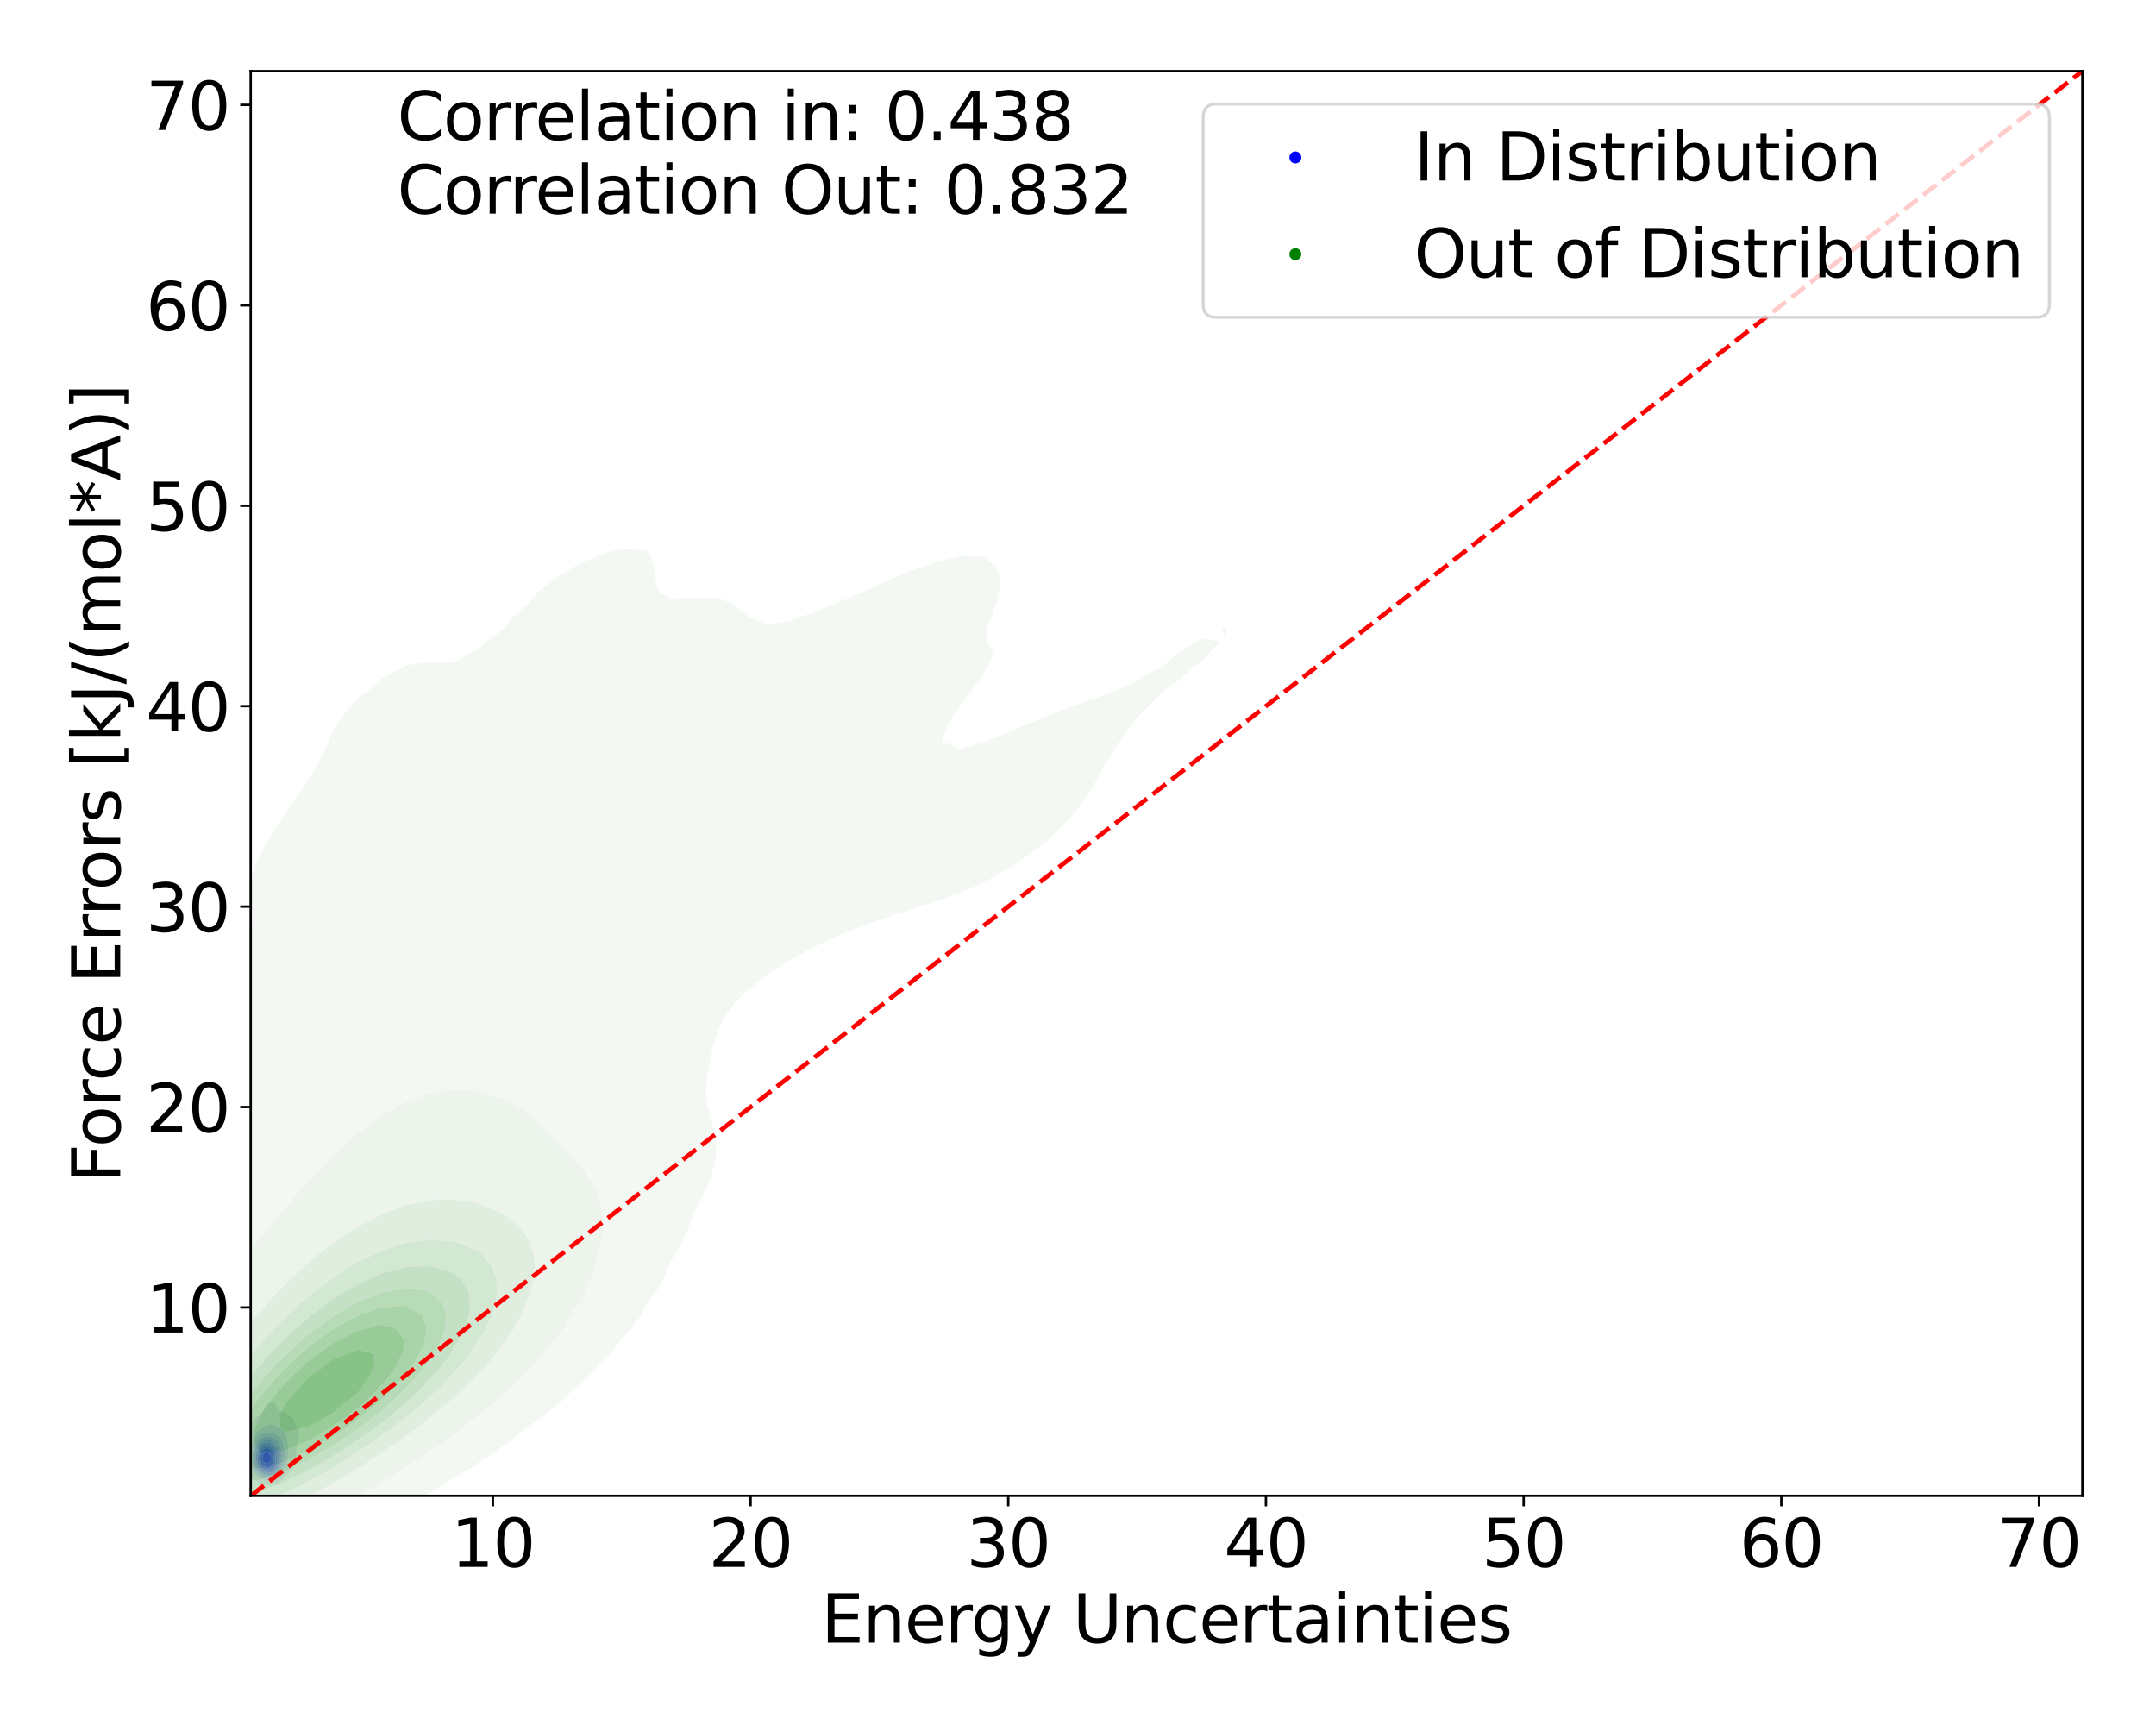 <?xml version="1.0" encoding="utf-8" standalone="no"?>
<!DOCTYPE svg PUBLIC "-//W3C//DTD SVG 1.1//EN"
  "http://www.w3.org/Graphics/SVG/1.1/DTD/svg11.dtd">
<svg xmlns:xlink="http://www.w3.org/1999/xlink" width="720pt" height="576pt" viewBox="0 0 720 576" xmlns="http://www.w3.org/2000/svg" version="1.1">
 <defs>
  <style type="text/css">*{stroke-linejoin: round; stroke-linecap: butt}</style>
 </defs>
 <g id="figure_1">
  <g id="patch_1">
   <path d="M 0 576 
L 720 576 
L 720 0 
L 0 0 
z
" style="fill: #ffffff"/>
  </g>
  <g id="axes_1">
   <g id="patch_2">
    <path d="M 83.72 499.48 
L 695.413 499.48 
L 695.413 23.76 
L 83.72 23.76 
z
" style="fill: #ffffff"/>
   </g>
   <g id="QuadContourSet_1">
    <path d="M 88.589 495.96 
L 89.486 495.974 
L 90.383 495.887 
L 90.933 495.76 
L 91.281 495.709 
L 92.178 495.444 
L 92.973 495.026 
L 93.075 494.977 
L 93.972 494.293 
L 93.974 494.291 
L 94.723 493.557 
L 94.87 493.333 
L 95.448 492.822 
L 95.767 492.386 
L 96.217 492.088 
L 96.664 491.754 
L 97.015 491.354 
L 97.562 490.693 
L 97.607 490.619 
L 98.005 489.885 
L 98.304 489.15 
L 98.459 488.566 
L 98.512 488.416 
L 98.689 487.682 
L 98.819 486.947 
L 98.899 486.213 
L 98.924 485.479 
L 98.914 484.744 
L 98.914 484.01 
L 98.95 483.275 
L 99.033 482.541 
L 99.164 481.807 
L 99.344 481.072 
L 99.356 481.025 
L 99.593 480.338 
L 99.78 479.603 
L 99.891 478.869 
L 99.903 478.135 
L 99.78 477.4 
L 99.356 476.675 
L 99.348 476.666 
L 98.824 475.931 
L 98.525 475.197 
L 98.459 475.028 
L 98.3 474.463 
L 97.905 473.728 
L 97.562 473.258 
L 97.019 472.994 
L 96.664 472.808 
L 95.767 472.285 
L 95.743 472.259 
L 94.87 471.608 
L 94.695 471.525 
L 93.972 471.235 
L 93.075 470.917 
L 92.936 470.791 
L 92.469 470.056 
L 92.178 469.328 
L 92.176 469.322 
L 91.839 468.588 
L 91.281 468.098 
L 90.383 468.037 
L 89.562 468.588 
L 89.486 468.639 
L 88.95 469.322 
L 88.589 469.844 
L 88.448 470.056 
L 88.003 470.791 
L 87.691 471.284 
L 87.515 471.525 
L 86.977 472.259 
L 86.794 472.48 
L 86.192 472.994 
L 85.897 473.245 
L 85.226 473.728 
L 84.999 473.918 
L 84.559 474.463 
L 84.15 475.197 
L 84.102 475.314 
L 83.85 475.931 
L 83.671 476.666 
L 83.571 477.4 
L 83.504 478.135 
L 83.434 478.869 
L 83.353 479.603 
L 83.268 480.338 
L 83.205 480.869 
L 83.15 481.072 
L 82.948 481.807 
L 82.792 482.541 
L 82.676 483.275 
L 82.595 484.01 
L 82.542 484.744 
L 82.511 485.479 
L 82.496 486.213 
L 82.497 486.947 
L 82.512 487.682 
L 82.538 488.416 
L 82.575 489.15 
L 82.632 489.885 
L 82.729 490.619 
L 82.9 491.354 
L 83.205 492.088 
L 83.205 492.088 
L 83.482 492.822 
L 84.039 493.557 
L 84.102 493.625 
L 84.935 494.291 
L 84.999 494.338 
L 85.897 494.902 
L 86.156 495.026 
L 86.794 495.387 
L 87.691 495.724 
L 87.87 495.76 
z
M 87.033 493.557 
L 86.794 493.442 
L 85.897 492.85 
L 85.86 492.822 
L 85 492.088 
L 84.999 492.087 
L 84.447 491.354 
L 84.135 490.619 
L 84.102 490.501 
L 83.904 489.885 
L 83.766 489.15 
L 83.69 488.416 
L 83.646 487.682 
L 83.623 486.947 
L 83.623 486.213 
L 83.654 485.479 
L 83.716 484.744 
L 83.806 484.01 
L 83.928 483.275 
L 84.085 482.541 
L 84.102 482.476 
L 84.225 481.807 
L 84.397 481.072 
L 84.625 480.338 
L 84.94 479.603 
L 84.999 479.48 
L 85.32 478.869 
L 85.816 478.135 
L 85.897 478.014 
L 86.525 477.4 
L 86.794 477.124 
L 87.691 476.693 
L 87.778 476.666 
L 88.589 476.309 
L 89.446 475.931 
L 89.486 475.907 
L 90.383 475.651 
L 91.281 475.816 
L 91.56 475.931 
L 92.178 476.143 
L 92.982 476.666 
L 93.075 476.712 
L 93.972 477.146 
L 94.328 477.4 
L 94.87 477.895 
L 95.041 478.135 
L 95.381 478.869 
L 95.605 479.603 
L 95.767 480.292 
L 95.782 480.338 
L 95.96 481.072 
L 96.08 481.807 
L 96.187 482.541 
L 96.285 483.275 
L 96.34 484.01 
L 96.339 484.744 
L 96.293 485.479 
L 96.217 486.213 
L 96.112 486.947 
L 95.96 487.682 
L 95.767 488.287 
L 95.739 488.416 
L 95.523 489.15 
L 95.199 489.885 
L 94.87 490.395 
L 94.767 490.619 
L 94.359 491.354 
L 93.972 491.869 
L 93.817 492.088 
L 93.15 492.822 
L 93.075 492.894 
L 92.178 493.535 
L 92.132 493.557 
L 91.281 493.993 
L 90.383 494.23 
L 89.486 494.291 
L 88.589 494.169 
L 87.691 493.888 
z
" clip-path="url(#pbbaeaca029)" style="fill: #e6e6f3"/>
    <path d="M 87.691 493.888 
L 88.589 494.169 
L 89.486 494.291 
L 90.383 494.23 
L 91.281 493.993 
L 92.132 493.557 
L 92.178 493.535 
L 93.075 492.894 
L 93.15 492.822 
L 93.817 492.088 
L 93.972 491.869 
L 94.359 491.354 
L 94.767 490.619 
L 94.87 490.395 
L 95.199 489.885 
L 95.523 489.15 
L 95.739 488.416 
L 95.767 488.287 
L 95.96 487.682 
L 96.112 486.947 
L 96.217 486.213 
L 96.293 485.479 
L 96.339 484.744 
L 96.34 484.01 
L 96.285 483.275 
L 96.187 482.541 
L 96.08 481.807 
L 95.96 481.072 
L 95.782 480.338 
L 95.767 480.292 
L 95.605 479.603 
L 95.381 478.869 
L 95.041 478.135 
L 94.87 477.895 
L 94.328 477.4 
L 93.972 477.146 
L 93.075 476.712 
L 92.982 476.666 
L 92.178 476.143 
L 91.56 475.931 
L 91.281 475.816 
L 90.383 475.651 
L 89.486 475.907 
L 89.446 475.931 
L 88.589 476.309 
L 87.778 476.666 
L 87.691 476.693 
L 86.794 477.124 
L 86.525 477.4 
L 85.897 478.014 
L 85.816 478.135 
L 85.32 478.869 
L 84.999 479.48 
L 84.94 479.603 
L 84.625 480.338 
L 84.397 481.072 
L 84.225 481.807 
L 84.102 482.476 
L 84.085 482.541 
L 83.928 483.275 
L 83.806 484.01 
L 83.716 484.744 
L 83.654 485.479 
L 83.623 486.213 
L 83.623 486.947 
L 83.646 487.682 
L 83.69 488.416 
L 83.766 489.15 
L 83.904 489.885 
L 84.102 490.501 
L 84.135 490.619 
L 84.447 491.354 
L 84.999 492.087 
L 85 492.088 
L 85.86 492.822 
L 85.897 492.85 
L 86.794 493.442 
L 87.033 493.557 
z
M 87.823 492.822 
L 87.691 492.771 
L 86.794 492.236 
L 86.591 492.088 
L 85.897 491.521 
L 85.727 491.354 
L 85.143 490.619 
L 84.999 490.354 
L 84.778 489.885 
L 84.564 489.15 
L 84.45 488.416 
L 84.391 487.682 
L 84.364 486.947 
L 84.364 486.213 
L 84.399 485.479 
L 84.475 484.744 
L 84.592 484.01 
L 84.746 483.275 
L 84.932 482.541 
L 84.999 482.305 
L 85.144 481.807 
L 85.415 481.072 
L 85.778 480.338 
L 85.897 480.141 
L 86.37 479.603 
L 86.794 479.198 
L 87.486 478.869 
L 87.691 478.77 
L 88.589 478.536 
L 89.486 478.402 
L 90.383 478.419 
L 91.281 478.583 
L 91.909 478.869 
L 92.178 479.01 
L 93.075 479.432 
L 93.321 479.603 
L 93.972 480.303 
L 93.989 480.338 
L 94.248 481.072 
L 94.422 481.807 
L 94.566 482.541 
L 94.719 483.275 
L 94.87 484.01 
L 94.87 484.01 
L 94.993 484.744 
L 95.035 485.479 
L 95.008 486.213 
L 94.924 486.947 
L 94.87 487.23 
L 94.796 487.682 
L 94.625 488.416 
L 94.396 489.15 
L 94.093 489.885 
L 93.972 490.11 
L 93.732 490.619 
L 93.259 491.354 
L 93.075 491.577 
L 92.584 492.088 
L 92.178 492.427 
L 91.521 492.822 
L 91.281 492.959 
L 90.383 493.268 
L 89.486 493.309 
L 88.589 493.128 
z
" clip-path="url(#pbbaeaca029)" style="fill: #cdcdf5"/>
    <path d="M 88.589 493.128 
L 89.486 493.309 
L 90.383 493.268 
L 91.281 492.959 
L 91.521 492.822 
L 92.178 492.427 
L 92.584 492.088 
L 93.075 491.577 
L 93.259 491.354 
L 93.732 490.619 
L 93.972 490.11 
L 94.093 489.885 
L 94.396 489.15 
L 94.625 488.416 
L 94.796 487.682 
L 94.87 487.23 
L 94.924 486.947 
L 95.008 486.213 
L 95.035 485.479 
L 94.993 484.744 
L 94.87 484.01 
L 94.87 484.01 
L 94.719 483.275 
L 94.566 482.541 
L 94.422 481.807 
L 94.248 481.072 
L 93.989 480.338 
L 93.972 480.303 
L 93.321 479.603 
L 93.075 479.432 
L 92.178 479.01 
L 91.909 478.869 
L 91.281 478.583 
L 90.383 478.419 
L 89.486 478.402 
L 88.589 478.536 
L 87.691 478.77 
L 87.486 478.869 
L 86.794 479.198 
L 86.37 479.603 
L 85.897 480.141 
L 85.778 480.338 
L 85.415 481.072 
L 85.144 481.807 
L 84.999 482.305 
L 84.932 482.541 
L 84.746 483.275 
L 84.592 484.01 
L 84.475 484.744 
L 84.399 485.479 
L 84.364 486.213 
L 84.364 486.947 
L 84.391 487.682 
L 84.45 488.416 
L 84.564 489.15 
L 84.778 489.885 
L 84.999 490.354 
L 85.143 490.619 
L 85.727 491.354 
L 85.897 491.521 
L 86.591 492.088 
L 86.794 492.236 
L 87.691 492.771 
L 87.823 492.822 
z
M 87.909 492.088 
L 87.691 491.984 
L 86.794 491.354 
L 86.794 491.354 
L 86.008 490.619 
L 85.897 490.484 
L 85.49 489.885 
L 85.185 489.15 
L 85.023 488.416 
L 84.999 488.203 
L 84.937 487.682 
L 84.898 486.947 
L 84.895 486.213 
L 84.94 485.479 
L 84.999 485.07 
L 85.042 484.744 
L 85.188 484.01 
L 85.383 483.275 
L 85.632 482.541 
L 85.897 481.897 
L 85.945 481.807 
L 86.407 481.072 
L 86.794 480.595 
L 87.191 480.338 
L 87.691 480.049 
L 88.589 479.792 
L 89.486 479.658 
L 90.383 479.691 
L 91.281 480.11 
L 91.61 480.338 
L 92.178 480.755 
L 92.597 481.072 
L 93.075 481.619 
L 93.174 481.807 
L 93.456 482.541 
L 93.666 483.275 
L 93.845 484.01 
L 93.972 484.664 
L 93.99 484.744 
L 94.09 485.479 
L 94.11 486.213 
L 94.058 486.947 
L 93.972 487.493 
L 93.949 487.682 
L 93.803 488.416 
L 93.598 489.15 
L 93.317 489.885 
L 93.075 490.346 
L 92.931 490.619 
L 92.37 491.354 
L 92.178 491.544 
L 91.466 492.088 
L 91.281 492.208 
L 90.383 492.554 
L 89.486 492.592 
L 88.589 492.395 
z
" clip-path="url(#pbbaeaca029)" style="fill: #b1b1f6"/>
    <path d="M 88.589 492.395 
L 89.486 492.592 
L 90.383 492.554 
L 91.281 492.208 
L 91.466 492.088 
L 92.178 491.544 
L 92.37 491.354 
L 92.931 490.619 
L 93.075 490.346 
L 93.317 489.885 
L 93.598 489.15 
L 93.803 488.416 
L 93.949 487.682 
L 93.972 487.493 
L 94.058 486.947 
L 94.11 486.213 
L 94.09 485.479 
L 93.99 484.744 
L 93.972 484.664 
L 93.845 484.01 
L 93.666 483.275 
L 93.456 482.541 
L 93.174 481.807 
L 93.075 481.619 
L 92.597 481.072 
L 92.178 480.755 
L 91.61 480.338 
L 91.281 480.11 
L 90.383 479.691 
L 89.486 479.658 
L 88.589 479.792 
L 87.691 480.049 
L 87.191 480.338 
L 86.794 480.595 
L 86.407 481.072 
L 85.945 481.807 
L 85.897 481.897 
L 85.632 482.541 
L 85.383 483.275 
L 85.188 484.01 
L 85.042 484.744 
L 84.999 485.07 
L 84.94 485.479 
L 84.895 486.213 
L 84.898 486.947 
L 84.937 487.682 
L 84.999 488.203 
L 85.023 488.416 
L 85.185 489.15 
L 85.49 489.885 
L 85.897 490.484 
L 86.008 490.619 
L 86.794 491.354 
L 86.794 491.354 
L 87.691 491.984 
L 87.909 492.088 
z
M 88.012 491.354 
L 87.691 491.175 
L 86.971 490.619 
L 86.794 490.466 
L 86.275 489.885 
L 85.897 489.253 
L 85.845 489.15 
L 85.607 488.416 
L 85.494 487.682 
L 85.453 486.947 
L 85.455 486.213 
L 85.501 485.479 
L 85.609 484.744 
L 85.794 484.01 
L 85.897 483.71 
L 86.077 483.275 
L 86.457 482.541 
L 86.794 482.027 
L 87.024 481.807 
L 87.691 481.268 
L 88.135 481.072 
L 88.589 480.884 
L 89.486 480.724 
L 90.383 480.951 
L 90.554 481.072 
L 91.281 481.663 
L 91.464 481.807 
L 92.178 482.455 
L 92.24 482.541 
L 92.638 483.275 
L 92.896 484.01 
L 93.075 484.744 
L 93.075 484.744 
L 93.213 485.479 
L 93.273 486.213 
L 93.256 486.947 
L 93.166 487.682 
L 93.075 488.101 
L 93.015 488.416 
L 92.812 489.15 
L 92.515 489.885 
L 92.178 490.45 
L 92.06 490.619 
L 91.325 491.354 
L 91.281 491.388 
L 90.383 491.813 
L 89.486 491.871 
L 88.589 491.652 
z
" clip-path="url(#pbbaeaca029)" style="fill: #9696f7"/>
    <path d="M 88.589 491.652 
L 89.486 491.871 
L 90.383 491.813 
L 91.281 491.388 
L 91.325 491.354 
L 92.06 490.619 
L 92.178 490.45 
L 92.515 489.885 
L 92.812 489.15 
L 93.015 488.416 
L 93.075 488.101 
L 93.166 487.682 
L 93.256 486.947 
L 93.273 486.213 
L 93.213 485.479 
L 93.075 484.744 
L 93.075 484.744 
L 92.896 484.01 
L 92.638 483.275 
L 92.24 482.541 
L 92.178 482.455 
L 91.464 481.807 
L 91.281 481.663 
L 90.554 481.072 
L 90.383 480.951 
L 89.486 480.724 
L 88.589 480.884 
L 88.135 481.072 
L 87.691 481.268 
L 87.024 481.807 
L 86.794 482.027 
L 86.457 482.541 
L 86.077 483.275 
L 85.897 483.71 
L 85.794 484.01 
L 85.609 484.744 
L 85.501 485.479 
L 85.455 486.213 
L 85.453 486.947 
L 85.494 487.682 
L 85.607 488.416 
L 85.845 489.15 
L 85.897 489.253 
L 86.275 489.885 
L 86.794 490.466 
L 86.971 490.619 
L 87.691 491.175 
L 88.012 491.354 
z
M 87.816 490.619 
L 87.691 490.544 
L 86.927 489.885 
L 86.794 489.743 
L 86.383 489.15 
L 86.081 488.416 
L 85.941 487.682 
L 85.897 486.947 
L 85.904 486.213 
L 85.96 485.479 
L 86.099 484.744 
L 86.337 484.01 
L 86.675 483.275 
L 86.794 483.069 
L 87.264 482.541 
L 87.691 482.143 
L 88.338 481.807 
L 88.589 481.686 
L 89.486 481.579 
L 89.991 481.807 
L 90.383 482.019 
L 91.014 482.541 
L 91.281 482.765 
L 91.753 483.275 
L 92.178 483.963 
L 92.199 484.01 
L 92.444 484.744 
L 92.6 485.479 
L 92.678 486.213 
L 92.679 486.947 
L 92.605 487.682 
L 92.457 488.416 
L 92.225 489.15 
L 92.178 489.259 
L 91.871 489.885 
L 91.322 490.619 
L 91.281 490.66 
L 90.383 491.208 
L 89.486 491.303 
L 88.589 491.061 
z
" clip-path="url(#pbbaeaca029)" style="fill: #7c7cf9"/>
    <path d="M 88.589 491.061 
L 89.486 491.303 
L 90.383 491.208 
L 91.281 490.66 
L 91.322 490.619 
L 91.871 489.885 
L 92.178 489.259 
L 92.225 489.15 
L 92.457 488.416 
L 92.605 487.682 
L 92.679 486.947 
L 92.678 486.213 
L 92.6 485.479 
L 92.444 484.744 
L 92.199 484.01 
L 92.178 483.963 
L 91.753 483.275 
L 91.281 482.765 
L 91.014 482.541 
L 90.383 482.019 
L 89.991 481.807 
L 89.486 481.579 
L 88.589 481.686 
L 88.338 481.807 
L 87.691 482.143 
L 87.264 482.541 
L 86.794 483.069 
L 86.675 483.275 
L 86.337 484.01 
L 86.099 484.744 
L 85.96 485.479 
L 85.904 486.213 
L 85.897 486.947 
L 85.941 487.682 
L 86.081 488.416 
L 86.383 489.15 
L 86.794 489.743 
L 86.927 489.885 
L 87.691 490.544 
L 87.816 490.619 
z
M 89.465 490.619 
L 88.589 490.363 
L 87.794 489.885 
L 87.691 489.819 
L 87.044 489.15 
L 86.794 488.769 
L 86.625 488.416 
L 86.448 487.682 
L 86.404 486.947 
L 86.445 486.213 
L 86.547 485.479 
L 86.717 484.744 
L 86.794 484.521 
L 87.05 484.01 
L 87.593 483.275 
L 87.691 483.168 
L 88.589 482.636 
L 89.486 482.626 
L 90.383 483.173 
L 90.505 483.275 
L 91.281 484.01 
L 91.281 484.01 
L 91.679 484.744 
L 91.909 485.479 
L 92.023 486.213 
L 92.042 486.947 
L 91.971 487.682 
L 91.806 488.416 
L 91.534 489.15 
L 91.281 489.612 
L 91.06 489.885 
L 90.383 490.452 
L 89.522 490.619 
L 89.486 490.625 
z
" clip-path="url(#pbbaeaca029)" style="fill: #6262fa"/>
    <path d="M 89.486 490.625 
L 89.522 490.619 
L 90.383 490.452 
L 91.06 489.885 
L 91.281 489.612 
L 91.534 489.15 
L 91.806 488.416 
L 91.971 487.682 
L 92.042 486.947 
L 92.023 486.213 
L 91.909 485.479 
L 91.679 484.744 
L 91.281 484.01 
L 91.281 484.01 
L 90.505 483.275 
L 90.383 483.173 
L 89.486 482.626 
L 88.589 482.636 
L 87.691 483.168 
L 87.593 483.275 
L 87.05 484.01 
L 86.794 484.521 
L 86.717 484.744 
L 86.547 485.479 
L 86.445 486.213 
L 86.404 486.947 
L 86.448 487.682 
L 86.625 488.416 
L 86.794 488.769 
L 87.044 489.15 
L 87.691 489.819 
L 87.794 489.885 
L 88.589 490.363 
L 89.465 490.619 
z
M 89.236 489.885 
L 88.589 489.706 
L 87.714 489.15 
L 87.691 489.133 
L 87.179 488.416 
L 86.916 487.682 
L 86.861 486.947 
L 86.936 486.213 
L 87.106 485.479 
L 87.395 484.744 
L 87.691 484.238 
L 87.941 484.01 
L 88.589 483.545 
L 89.486 483.563 
L 90.194 484.01 
L 90.383 484.144 
L 90.9 484.744 
L 91.281 485.479 
L 91.281 485.479 
L 91.432 486.213 
L 91.469 486.947 
L 91.402 487.682 
L 91.281 488.186 
L 91.209 488.416 
L 90.814 489.15 
L 90.383 489.655 
L 89.74 489.885 
L 89.486 489.951 
z
" clip-path="url(#pbbaeaca029)" style="fill: #4949fb"/>
    <path d="M 89.486 489.951 
L 89.74 489.885 
L 90.383 489.655 
L 90.814 489.15 
L 91.209 488.416 
L 91.281 488.186 
L 91.402 487.682 
L 91.469 486.947 
L 91.432 486.213 
L 91.281 485.479 
L 91.281 485.479 
L 90.9 484.744 
L 90.383 484.144 
L 90.194 484.01 
L 89.486 483.563 
L 88.589 483.545 
L 87.941 484.01 
L 87.691 484.238 
L 87.395 484.744 
L 87.106 485.479 
L 86.936 486.213 
L 86.861 486.947 
L 86.916 487.682 
L 87.179 488.416 
L 87.691 489.133 
L 87.714 489.15 
L 88.589 489.706 
L 89.236 489.885 
z
M 88.351 488.416 
L 87.691 487.693 
L 87.686 487.682 
L 87.592 486.947 
L 87.691 486.213 
L 87.691 486.213 
L 88.117 485.479 
L 88.589 484.938 
L 89.486 484.945 
L 90.035 485.479 
L 90.383 486.122 
L 90.414 486.213 
L 90.491 486.947 
L 90.408 487.682 
L 90.383 487.756 
L 89.907 488.416 
L 89.486 488.706 
L 88.589 488.592 
z
" clip-path="url(#pbbaeaca029)" style="fill: #2a2afd"/>
    <path d="M 88.589 488.592 
L 89.486 488.706 
L 89.907 488.416 
L 90.383 487.756 
L 90.408 487.682 
L 90.491 486.947 
L 90.414 486.213 
L 90.383 486.122 
L 90.035 485.479 
L 89.486 484.945 
L 88.589 484.938 
L 88.117 485.479 
L 87.691 486.213 
L 87.691 486.213 
L 87.592 486.947 
L 87.686 487.682 
L 87.691 487.693 
L 88.351 488.416 
z
" clip-path="url(#pbbaeaca029)" style="fill: #0c0cfe"/>
   </g>
   <g id="QuadContourSet_2">
    <path d="M 22.711 543.987 
L 30.758 544.955 
L 38.806 544.089 
L 40.428 543.657 
L 46.854 542.607 
L 54.902 540.214 
L 56.75 539.486 
L 62.95 537.701 
L 68.61 535.316 
L 70.998 534.527 
L 78.622 531.146 
L 79.046 530.989 
L 87.094 527.589 
L 88.387 526.975 
L 95.142 524.065 
L 97.733 522.805 
L 103.19 520.3 
L 106.533 518.634 
L 111.237 516.34 
L 114.915 514.464 
L 119.285 512.203 
L 122.94 510.293 
L 127.333 507.882 
L 130.621 506.123 
L 135.381 503.353 
L 137.932 501.953 
L 143.429 498.557 
L 144.803 497.782 
L 151.318 493.612 
L 151.477 493.502 
L 158.291 489.441 
L 159.525 488.532 
L 164.812 485.271 
L 167.573 483.087 
L 170.677 481.1 
L 175.586 476.93 
L 175.621 476.899 
L 181.621 472.76 
L 183.669 470.753 
L 186.68 468.589 
L 191.026 464.419 
L 191.716 463.631 
L 196.003 460.248 
L 199.488 456.078 
L 199.764 455.703 
L 204.07 451.907 
L 207.158 447.737 
L 207.812 446.667 
L 210.904 443.566 
L 213.901 439.396 
L 215.86 435.5 
L 216.098 435.226 
L 219.305 431.055 
L 221.604 426.885 
L 223.338 422.714 
L 223.908 421.149 
L 225.605 418.544 
L 227.903 414.373 
L 229.786 410.203 
L 231.392 406.033 
L 231.956 404.419 
L 233.503 401.862 
L 235.603 397.692 
L 237.257 393.521 
L 238.471 389.351 
L 239.152 385.18 
L 239.119 381.01 
L 238.303 376.84 
L 237.068 372.669 
L 236.097 368.499 
L 235.78 364.328 
L 236.057 360.158 
L 236.718 355.987 
L 237.609 351.817 
L 238.682 347.647 
L 239.996 343.476 
L 240.004 343.458 
L 242.122 339.306 
L 245.207 335.135 
L 248.052 332.015 
L 249.144 330.965 
L 254.334 326.794 
L 256.1 325.51 
L 260.529 322.624 
L 264.148 320.4 
L 267.678 318.454 
L 272.195 316.05 
L 275.949 314.283 
L 280.243 312.292 
L 285.635 310.113 
L 288.291 309.041 
L 296.339 306.206 
L 297.171 305.942 
L 304.387 303.67 
L 310.198 301.772 
L 312.435 301.03 
L 320.483 298.098 
L 321.657 297.601 
L 328.531 294.582 
L 330.736 293.431 
L 336.579 290.188 
L 338.062 289.261 
L 344.193 285.09 
L 344.627 284.76 
L 349.49 280.92 
L 352.674 277.964 
L 354.007 276.749 
L 357.916 272.579 
L 360.722 268.857 
L 361.088 268.408 
L 363.987 264.238 
L 366.435 260.068 
L 368.647 255.897 
L 368.77 255.677 
L 371.25 251.727 
L 373.87 247.556 
L 376.818 243.549 
L 376.949 243.386 
L 380.173 239.215 
L 384.356 235.045 
L 384.866 234.573 
L 388.344 230.875 
L 392.914 227.676 
L 394.032 226.704 
L 398.774 222.534 
L 400.962 221.233 
L 403.547 218.363 
L 407.594 214.193 
L 400.962 213.13 
L 399.646 214.193 
L 393.221 218.363 
L 392.914 218.495 
L 388.269 222.534 
L 384.866 224.373 
L 381.161 226.704 
L 376.818 228.739 
L 372.109 230.875 
L 368.77 232.085 
L 360.722 234.974 
L 360.55 235.045 
L 352.674 237.92 
L 349.646 239.215 
L 344.627 241.136 
L 339.496 243.386 
L 336.579 244.579 
L 329.465 247.556 
L 328.531 247.943 
L 320.483 250.165 
L 314.534 247.556 
L 315.838 243.386 
L 318.139 239.215 
L 320.483 235.89 
L 321.147 235.045 
L 324.15 230.875 
L 327.26 226.704 
L 328.531 224.581 
L 330.016 222.534 
L 331.637 218.363 
L 329.829 214.193 
L 329.2 210.022 
L 331.141 205.852 
L 332.607 201.682 
L 333.584 197.511 
L 333.942 193.341 
L 332.82 189.17 
L 328.531 185.953 
L 320.483 185.802 
L 312.435 187.664 
L 308.449 189.17 
L 304.387 190.508 
L 297.789 193.341 
L 296.339 193.9 
L 288.321 197.511 
L 288.291 197.524 
L 280.243 201.014 
L 278.628 201.682 
L 272.195 204.314 
L 267.742 205.852 
L 264.148 207.157 
L 256.1 208.588 
L 249.842 205.852 
L 248.052 204.334 
L 244.685 201.682 
L 240.004 199.703 
L 231.956 199.566 
L 223.908 199.84 
L 219.912 197.511 
L 218.796 193.341 
L 218.414 189.17 
L 216.985 185 
L 215.86 183.781 
L 207.812 183.166 
L 201.439 185 
L 199.764 185.47 
L 191.901 189.17 
L 191.716 189.27 
L 185.128 193.341 
L 183.669 194.586 
L 179.752 197.511 
L 176.185 201.682 
L 175.621 202.306 
L 171.381 205.852 
L 168.038 210.022 
L 167.573 210.508 
L 162.427 214.193 
L 159.525 216.974 
L 156.294 218.363 
L 151.477 221.184 
L 143.429 221.013 
L 135.381 222.244 
L 134.989 222.534 
L 127.333 226.704 
L 127.333 226.704 
L 122.722 230.875 
L 119.285 233.33 
L 117.763 235.045 
L 114.466 239.215 
L 111.372 243.386 
L 111.237 243.645 
L 109.778 247.556 
L 107.801 251.727 
L 105.519 255.897 
L 103.253 260.068 
L 103.19 260.157 
L 100.152 264.238 
L 97.375 268.408 
L 95.142 271.914 
L 94.664 272.579 
L 91.738 276.749 
L 89.294 280.92 
L 87.094 285.025 
L 87.054 285.09 
L 85.139 289.261 
L 83.954 293.431 
L 83.551 297.601 
L 83.904 301.772 
L 84.337 305.942 
L 84.08 310.113 
L 83.206 314.283 
L 82.046 318.454 
L 80.767 322.624 
L 79.433 326.794 
L 79.046 327.884 
L 77.506 330.965 
L 75.55 335.135 
L 73.808 339.306 
L 72.256 343.476 
L 70.998 347.273 
L 70.824 347.647 
L 69.25 351.817 
L 68.093 355.987 
L 67.246 360.158 
L 66.585 364.328 
L 65.971 368.499 
L 65.308 372.669 
L 64.579 376.84 
L 63.823 381.01 
L 63.084 385.18 
L 62.95 385.956 
L 62.066 389.351 
L 61.101 393.521 
L 60.242 397.692 
L 59.41 401.862 
L 58.503 406.033 
L 57.453 410.203 
L 56.284 414.373 
L 55.08 418.544 
L 54.902 419.078 
L 52.916 422.714 
L 50.774 426.885 
L 48.929 431.055 
L 47.39 435.226 
L 46.854 436.789 
L 45.248 439.396 
L 42.976 443.566 
L 41.142 447.737 
L 39.671 451.907 
L 38.806 454.781 
L 38.032 456.078 
L 35.662 460.248 
L 33.757 464.419 
L 32.238 468.589 
L 31.032 472.76 
L 30.758 473.753 
L 28.831 476.93 
L 26.671 481.1 
L 24.958 485.271 
L 23.615 489.441 
L 22.711 492.897 
L 22.258 493.612 
L 19.698 497.782 
L 17.778 501.953 
L 16.351 506.123 
L 15.277 510.293 
L 14.663 513.253 
L 14.026 514.464 
L 12.326 518.634 
L 11.281 522.805 
L 10.81 526.975 
L 10.981 531.146 
L 12.103 535.316 
L 14.663 539.129 
L 14.93 539.486 
L 21.854 543.657 
z
M 43.391 526.975 
L 38.806 525.89 
L 34.912 522.805 
L 32.837 518.634 
L 32.355 514.464 
L 32.633 510.293 
L 33.396 506.123 
L 34.602 501.953 
L 36.339 497.782 
L 38.787 493.612 
L 38.806 493.582 
L 40.178 489.441 
L 41.938 485.271 
L 44.247 481.1 
L 46.854 477.396 
L 47.035 476.93 
L 48.681 472.76 
L 50.79 468.589 
L 53.487 464.419 
L 54.902 462.434 
L 55.832 460.248 
L 57.852 456.078 
L 60.42 451.907 
L 62.95 448.501 
L 63.321 447.737 
L 65.429 443.566 
L 68.099 439.396 
L 70.998 435.691 
L 71.258 435.226 
L 73.63 431.055 
L 76.603 426.885 
L 79.046 423.92 
L 79.82 422.714 
L 82.655 418.544 
L 86.148 414.373 
L 87.094 413.277 
L 89.339 410.203 
L 92.833 406.033 
L 95.142 403.51 
L 96.522 401.862 
L 100.148 397.692 
L 103.19 394.536 
L 104.154 393.521 
L 108.022 389.351 
L 111.237 386.182 
L 112.32 385.18 
L 116.67 381.01 
L 119.285 378.634 
L 121.58 376.84 
L 127.333 372.669 
L 127.333 372.669 
L 134.601 368.499 
L 135.381 368.084 
L 143.429 365.085 
L 148.1 364.328 
L 151.477 363.701 
L 159.525 364.315 
L 159.563 364.328 
L 167.573 366.727 
L 170.904 368.499 
L 175.621 371.101 
L 177.397 372.669 
L 181.669 376.84 
L 183.669 378.836 
L 185.701 381.01 
L 189.881 385.18 
L 191.716 387.048 
L 193.864 389.351 
L 197.027 393.521 
L 199.132 397.692 
L 199.764 399.669 
L 200.532 401.862 
L 201.265 406.033 
L 201.306 410.203 
L 200.751 414.373 
L 199.764 418.049 
L 199.681 418.544 
L 198.668 422.714 
L 197.332 426.885 
L 195.559 431.055 
L 193.153 435.226 
L 191.716 437.202 
L 190.699 439.396 
L 188.275 443.566 
L 184.851 447.737 
L 183.669 448.941 
L 181.707 451.907 
L 177.954 456.078 
L 175.621 458.121 
L 173.899 460.248 
L 169.44 464.419 
L 167.573 465.859 
L 164.932 468.589 
L 159.525 472.565 
L 159.32 472.76 
L 154.479 476.93 
L 151.477 478.932 
L 148.824 481.1 
L 143.429 484.556 
L 142.486 485.271 
L 135.967 489.441 
L 135.381 489.789 
L 129.656 493.612 
L 127.333 494.947 
L 122.782 497.782 
L 119.285 499.725 
L 115.449 501.953 
L 111.237 504.217 
L 107.7 506.123 
L 103.19 508.467 
L 99.507 510.293 
L 95.142 512.48 
L 90.738 514.464 
L 87.094 516.212 
L 81.068 518.634 
L 79.046 519.553 
L 70.998 522.508 
L 69.879 522.805 
L 62.95 525.237 
L 54.902 526.842 
L 52.807 526.975 
L 46.854 527.584 
z
M 409.01 212.683 
L 409.65 210.022 
L 409.01 209.395 
L 408.092 210.022 
z
M 368.77 193.483 
L 368.863 193.341 
L 368.77 193.197 
L 368.628 193.341 
z
" clip-path="url(#pbbaeaca029)" style="fill: #e8f2e8; fill-opacity: 0.5"/>
    <path d="M 46.854 527.584 
L 52.807 526.975 
L 54.902 526.842 
L 62.95 525.237 
L 69.879 522.805 
L 70.998 522.508 
L 79.046 519.553 
L 81.068 518.634 
L 87.094 516.212 
L 90.738 514.464 
L 95.142 512.48 
L 99.507 510.293 
L 103.19 508.467 
L 107.7 506.123 
L 111.237 504.217 
L 115.449 501.953 
L 119.285 499.725 
L 122.782 497.782 
L 127.333 494.947 
L 129.656 493.612 
L 135.381 489.789 
L 135.967 489.441 
L 142.486 485.271 
L 143.429 484.556 
L 148.824 481.1 
L 151.477 478.932 
L 154.479 476.93 
L 159.32 472.76 
L 159.525 472.565 
L 164.932 468.589 
L 167.573 465.859 
L 169.44 464.419 
L 173.899 460.248 
L 175.621 458.121 
L 177.954 456.078 
L 181.707 451.907 
L 183.669 448.941 
L 184.851 447.737 
L 188.275 443.566 
L 190.699 439.396 
L 191.716 437.202 
L 193.153 435.226 
L 195.559 431.055 
L 197.332 426.885 
L 198.668 422.714 
L 199.681 418.544 
L 199.764 418.049 
L 200.751 414.373 
L 201.306 410.203 
L 201.265 406.033 
L 200.532 401.862 
L 199.764 399.669 
L 199.132 397.692 
L 197.027 393.521 
L 193.864 389.351 
L 191.716 387.048 
L 189.881 385.18 
L 185.701 381.01 
L 183.669 378.836 
L 181.669 376.84 
L 177.397 372.669 
L 175.621 371.101 
L 170.904 368.499 
L 167.573 366.727 
L 159.563 364.328 
L 159.525 364.315 
L 151.477 363.701 
L 148.1 364.328 
L 143.429 365.085 
L 135.381 368.084 
L 134.601 368.499 
L 127.333 372.669 
L 127.333 372.669 
L 121.58 376.84 
L 119.285 378.634 
L 116.67 381.01 
L 112.32 385.18 
L 111.237 386.182 
L 108.022 389.351 
L 104.154 393.521 
L 103.19 394.536 
L 100.148 397.692 
L 96.522 401.862 
L 95.142 403.51 
L 92.833 406.033 
L 89.339 410.203 
L 87.094 413.277 
L 86.148 414.373 
L 82.655 418.544 
L 79.82 422.714 
L 79.046 423.92 
L 76.603 426.885 
L 73.63 431.055 
L 71.258 435.226 
L 70.998 435.691 
L 68.099 439.396 
L 65.429 443.566 
L 63.321 447.737 
L 62.95 448.501 
L 60.42 451.907 
L 57.852 456.078 
L 55.832 460.248 
L 54.902 462.434 
L 53.487 464.419 
L 50.79 468.589 
L 48.681 472.76 
L 47.035 476.93 
L 46.854 477.396 
L 44.247 481.1 
L 41.938 485.271 
L 40.178 489.441 
L 38.806 493.582 
L 38.787 493.612 
L 36.339 497.782 
L 34.602 501.953 
L 33.396 506.123 
L 32.633 510.293 
L 32.355 514.464 
L 32.837 518.634 
L 34.912 522.805 
L 38.806 525.89 
L 43.391 526.975 
z
M 50.649 510.293 
L 48.85 506.123 
L 48.728 501.953 
L 49.392 497.782 
L 50.597 493.612 
L 52.353 489.441 
L 54.813 485.271 
L 54.902 485.137 
L 56.606 481.1 
L 58.785 476.93 
L 61.613 472.76 
L 62.95 471.017 
L 64.197 468.589 
L 66.659 464.419 
L 69.814 460.248 
L 70.998 458.8 
L 72.605 456.078 
L 75.486 451.907 
L 79.046 447.838 
L 79.115 447.737 
L 81.977 443.566 
L 85.608 439.396 
L 87.094 437.82 
L 89.19 435.226 
L 93.098 431.055 
L 95.142 429.079 
L 97.268 426.885 
L 101.82 422.714 
L 103.19 421.52 
L 106.689 418.544 
L 111.237 415.075 
L 112.282 414.373 
L 118.588 410.203 
L 119.285 409.74 
L 126.359 406.033 
L 127.333 405.507 
L 135.381 402.462 
L 138.436 401.862 
L 143.429 400.698 
L 151.477 400.414 
L 159.525 401.862 
L 159.525 401.862 
L 167.573 405.065 
L 169.025 406.033 
L 173.905 410.203 
L 175.621 412.583 
L 176.696 414.373 
L 178.158 418.544 
L 178.616 422.714 
L 178.289 426.885 
L 177.271 431.055 
L 175.621 435.018 
L 175.56 435.226 
L 173.911 439.396 
L 171.717 443.566 
L 168.706 447.737 
L 167.573 449.012 
L 165.728 451.907 
L 162.279 456.078 
L 159.525 458.649 
L 158.244 460.248 
L 154.133 464.419 
L 151.477 466.55 
L 149.489 468.589 
L 144.239 472.76 
L 143.429 473.335 
L 139.272 476.93 
L 135.381 479.564 
L 133.442 481.1 
L 127.333 485.046 
L 127.021 485.271 
L 120.774 489.441 
L 119.285 490.322 
L 114.047 493.612 
L 111.237 495.203 
L 106.699 497.782 
L 103.19 499.675 
L 98.688 501.953 
L 95.142 503.758 
L 89.768 506.123 
L 87.094 507.387 
L 79.255 510.293 
L 79.046 510.383 
L 70.998 512.966 
L 62.95 514.235 
L 54.902 513.45 
z
" clip-path="url(#pbbaeaca029)" style="fill: #daebda; fill-opacity: 0.5"/>
    <path d="M 54.902 513.45 
L 62.95 514.235 
L 70.998 512.966 
L 79.046 510.383 
L 79.255 510.293 
L 87.094 507.387 
L 89.768 506.123 
L 95.142 503.758 
L 98.688 501.953 
L 103.19 499.675 
L 106.699 497.782 
L 111.237 495.203 
L 114.047 493.612 
L 119.285 490.322 
L 120.774 489.441 
L 127.021 485.271 
L 127.333 485.046 
L 133.442 481.1 
L 135.381 479.564 
L 139.272 476.93 
L 143.429 473.335 
L 144.239 472.76 
L 149.489 468.589 
L 151.477 466.55 
L 154.133 464.419 
L 158.244 460.248 
L 159.525 458.649 
L 162.279 456.078 
L 165.728 451.907 
L 167.573 449.012 
L 168.706 447.737 
L 171.717 443.566 
L 173.911 439.396 
L 175.56 435.226 
L 175.621 435.018 
L 177.271 431.055 
L 178.289 426.885 
L 178.616 422.714 
L 178.158 418.544 
L 176.696 414.373 
L 175.621 412.583 
L 173.905 410.203 
L 169.025 406.033 
L 167.573 405.065 
L 159.525 401.862 
L 159.525 401.862 
L 151.477 400.414 
L 143.429 400.698 
L 138.436 401.862 
L 135.381 402.462 
L 127.333 405.507 
L 126.359 406.033 
L 119.285 409.74 
L 118.588 410.203 
L 112.282 414.373 
L 111.237 415.075 
L 106.689 418.544 
L 103.19 421.52 
L 101.82 422.714 
L 97.268 426.885 
L 95.142 429.079 
L 93.098 431.055 
L 89.19 435.226 
L 87.094 437.82 
L 85.608 439.396 
L 81.977 443.566 
L 79.115 447.737 
L 79.046 447.838 
L 75.486 451.907 
L 72.605 456.078 
L 70.998 458.8 
L 69.814 460.248 
L 66.659 464.419 
L 64.197 468.589 
L 62.95 471.017 
L 61.613 472.76 
L 58.785 476.93 
L 56.606 481.1 
L 54.902 485.137 
L 54.813 485.271 
L 52.353 489.441 
L 50.597 493.612 
L 49.392 497.782 
L 48.728 501.953 
L 48.85 506.123 
L 50.649 510.293 
z
M 67.558 506.123 
L 62.95 505.52 
L 59.293 501.953 
L 58.26 497.782 
L 58.625 493.612 
L 59.784 489.441 
L 61.632 485.271 
L 62.95 483.072 
L 63.802 481.1 
L 65.894 476.93 
L 68.51 472.76 
L 70.998 469.557 
L 71.566 468.589 
L 74.176 464.419 
L 77.449 460.248 
L 79.046 458.426 
L 80.702 456.078 
L 84.037 451.907 
L 87.094 448.704 
L 87.904 447.737 
L 91.559 443.566 
L 95.142 440.161 
L 95.913 439.396 
L 100.256 435.226 
L 103.19 432.737 
L 105.276 431.055 
L 110.877 426.885 
L 111.237 426.618 
L 117.346 422.714 
L 119.285 421.506 
L 125.584 418.544 
L 127.333 417.681 
L 135.381 415.112 
L 140.941 414.373 
L 143.429 413.973 
L 149.413 414.373 
L 151.477 414.509 
L 159.525 417.643 
L 160.657 418.544 
L 164.177 422.714 
L 165.711 426.885 
L 165.983 431.055 
L 165.408 435.226 
L 164.169 439.396 
L 162.265 443.566 
L 159.525 447.737 
L 159.525 447.737 
L 156.981 451.907 
L 153.622 456.078 
L 151.477 458.186 
L 149.843 460.248 
L 145.758 464.419 
L 143.429 466.343 
L 141.218 468.589 
L 136.024 472.76 
L 135.381 473.223 
L 130.997 476.93 
L 127.333 479.433 
L 125.139 481.1 
L 119.285 484.883 
L 118.709 485.271 
L 112.071 489.441 
L 111.237 489.928 
L 104.87 493.612 
L 103.19 494.536 
L 96.733 497.782 
L 95.142 498.593 
L 87.205 501.953 
L 87.094 502.004 
L 79.046 504.837 
L 72.104 506.123 
L 70.998 506.391 
z
" clip-path="url(#pbbaeaca029)" style="fill: #c2dfc2; fill-opacity: 0.5"/>
    <path d="M 70.998 506.391 
L 72.104 506.123 
L 79.046 504.837 
L 87.094 502.004 
L 87.205 501.953 
L 95.142 498.593 
L 96.733 497.782 
L 103.19 494.536 
L 104.87 493.612 
L 111.237 489.928 
L 112.071 489.441 
L 118.709 485.271 
L 119.285 484.883 
L 125.139 481.1 
L 127.333 479.433 
L 130.997 476.93 
L 135.381 473.223 
L 136.024 472.76 
L 141.218 468.589 
L 143.429 466.343 
L 145.758 464.419 
L 149.843 460.248 
L 151.477 458.186 
L 153.622 456.078 
L 156.981 451.907 
L 159.525 447.737 
L 159.525 447.737 
L 162.265 443.566 
L 164.169 439.396 
L 165.408 435.226 
L 165.983 431.055 
L 165.711 426.885 
L 164.177 422.714 
L 160.657 418.544 
L 159.525 417.643 
L 151.477 414.509 
L 149.413 414.373 
L 143.429 413.973 
L 140.941 414.373 
L 135.381 415.112 
L 127.333 417.681 
L 125.584 418.544 
L 119.285 421.506 
L 117.346 422.714 
L 111.237 426.618 
L 110.877 426.885 
L 105.276 431.055 
L 103.19 432.737 
L 100.256 435.226 
L 95.913 439.396 
L 95.142 440.161 
L 91.559 443.566 
L 87.904 447.737 
L 87.094 448.704 
L 84.037 451.907 
L 80.702 456.078 
L 79.046 458.426 
L 77.449 460.248 
L 74.176 464.419 
L 71.566 468.589 
L 70.998 469.557 
L 68.51 472.76 
L 65.894 476.93 
L 63.802 481.1 
L 62.95 483.072 
L 61.632 485.271 
L 59.784 489.441 
L 58.625 493.612 
L 58.26 497.782 
L 59.293 501.953 
L 62.95 505.52 
L 67.558 506.123 
z
M 67.291 497.782 
L 65.589 493.612 
L 65.872 489.441 
L 67.047 485.271 
L 68.891 481.1 
L 70.998 477.651 
L 71.354 476.93 
L 73.694 472.76 
L 76.517 468.589 
L 79.046 465.513 
L 79.803 464.419 
L 82.876 460.248 
L 86.673 456.078 
L 87.094 455.634 
L 90.247 451.907 
L 94.481 447.737 
L 95.142 447.109 
L 98.771 443.566 
L 103.19 439.842 
L 103.766 439.396 
L 109.162 435.226 
L 111.237 433.713 
L 115.63 431.055 
L 119.285 428.855 
L 123.868 426.885 
L 127.333 425.29 
L 135.381 423.168 
L 143.429 422.714 
L 151.477 425.034 
L 153.698 426.885 
L 156.344 431.055 
L 157.046 435.226 
L 156.58 439.396 
L 155.283 443.566 
L 153.206 447.737 
L 151.477 450.188 
L 150.508 451.907 
L 147.584 456.078 
L 143.705 460.248 
L 143.429 460.502 
L 139.944 464.419 
L 135.381 468.352 
L 135.142 468.589 
L 130.503 472.76 
L 127.333 475.084 
L 125.035 476.93 
L 119.285 480.874 
L 118.96 481.1 
L 112.681 485.271 
L 111.237 486.146 
L 105.601 489.441 
L 103.19 490.794 
L 97.462 493.612 
L 95.142 494.786 
L 87.555 497.782 
L 87.094 497.984 
L 79.046 500.189 
L 70.998 500.221 
z
" clip-path="url(#pbbaeaca029)" style="fill: #a8d2a8; fill-opacity: 0.5"/>
    <path d="M 70.998 500.221 
L 79.046 500.189 
L 87.094 497.984 
L 87.555 497.782 
L 95.142 494.786 
L 97.462 493.612 
L 103.19 490.794 
L 105.601 489.441 
L 111.237 486.146 
L 112.681 485.271 
L 118.96 481.1 
L 119.285 480.874 
L 125.035 476.93 
L 127.333 475.084 
L 130.503 472.76 
L 135.142 468.589 
L 135.381 468.352 
L 139.944 464.419 
L 143.429 460.502 
L 143.705 460.248 
L 147.584 456.078 
L 150.508 451.907 
L 151.477 450.188 
L 153.206 447.737 
L 155.283 443.566 
L 156.58 439.396 
L 157.046 435.226 
L 156.344 431.055 
L 153.698 426.885 
L 151.477 425.034 
L 143.429 422.714 
L 135.381 423.168 
L 127.333 425.29 
L 123.868 426.885 
L 119.285 428.855 
L 115.63 431.055 
L 111.237 433.713 
L 109.162 435.226 
L 103.766 439.396 
L 103.19 439.842 
L 98.771 443.566 
L 95.142 447.109 
L 94.481 447.737 
L 90.247 451.907 
L 87.094 455.634 
L 86.673 456.078 
L 82.876 460.248 
L 79.803 464.419 
L 79.046 465.513 
L 76.517 468.589 
L 73.694 472.76 
L 71.354 476.93 
L 70.998 477.651 
L 68.891 481.1 
L 67.047 485.271 
L 65.872 489.441 
L 65.589 493.612 
L 67.291 497.782 
z
M 74.946 493.612 
L 72.218 489.441 
L 72.598 485.271 
L 73.943 481.1 
L 75.889 476.93 
L 78.491 472.76 
L 79.046 472.021 
L 81.291 468.589 
L 84.4 464.419 
L 87.094 461.374 
L 88.033 460.248 
L 91.696 456.078 
L 95.142 452.71 
L 95.983 451.907 
L 100.452 447.737 
L 103.19 445.419 
L 105.643 443.566 
L 111.237 439.534 
L 111.484 439.396 
L 118.659 435.226 
L 119.285 434.856 
L 127.333 431.596 
L 130.402 431.055 
L 135.381 430.007 
L 143.429 431.055 
L 143.429 431.055 
L 147.84 435.226 
L 149.021 439.396 
L 148.594 443.566 
L 147.187 447.737 
L 144.941 451.907 
L 143.429 453.902 
L 142.019 456.078 
L 138.715 460.248 
L 135.381 463.553 
L 134.6 464.419 
L 130.311 468.589 
L 127.333 470.984 
L 125.262 472.76 
L 119.704 476.93 
L 119.285 477.217 
L 113.708 481.1 
L 111.237 482.666 
L 106.792 485.271 
L 103.19 487.33 
L 98.703 489.441 
L 95.142 491.204 
L 88.235 493.612 
L 87.094 494.065 
L 79.046 495.172 
z
" clip-path="url(#pbbaeaca029)" style="fill: #8dc58d; fill-opacity: 0.5"/>
    <path d="M 79.046 495.172 
L 87.094 494.065 
L 88.235 493.612 
L 95.142 491.204 
L 98.703 489.441 
L 103.19 487.33 
L 106.792 485.271 
L 111.237 482.666 
L 113.708 481.1 
L 119.285 477.217 
L 119.704 476.93 
L 125.262 472.76 
L 127.333 470.984 
L 130.311 468.589 
L 134.6 464.419 
L 135.381 463.553 
L 138.715 460.248 
L 142.019 456.078 
L 143.429 453.902 
L 144.941 451.907 
L 147.187 447.737 
L 148.594 443.566 
L 149.021 439.396 
L 147.84 435.226 
L 143.429 431.055 
L 143.429 431.055 
L 135.381 430.007 
L 130.402 431.055 
L 127.333 431.596 
L 119.285 434.856 
L 118.659 435.226 
L 111.484 439.396 
L 111.237 439.534 
L 105.643 443.566 
L 103.19 445.419 
L 100.452 447.737 
L 95.983 451.907 
L 95.142 452.71 
L 91.696 456.078 
L 88.033 460.248 
L 87.094 461.374 
L 84.4 464.419 
L 81.291 468.589 
L 79.046 472.021 
L 78.491 472.76 
L 75.889 476.93 
L 73.943 481.1 
L 72.598 485.271 
L 72.218 489.441 
L 74.946 493.612 
z
M 79.879 489.441 
L 79.046 489.022 
L 77.694 485.271 
L 78.287 481.1 
L 79.046 479.362 
L 80.081 476.93 
L 82.383 472.76 
L 85.143 468.589 
L 87.094 466.162 
L 88.476 464.419 
L 92.027 460.248 
L 95.142 457.057 
L 96.163 456.078 
L 100.624 451.907 
L 103.19 449.7 
L 105.855 447.737 
L 111.237 443.851 
L 111.781 443.566 
L 119.285 439.396 
L 119.285 439.396 
L 127.333 436.53 
L 135.381 435.967 
L 141.098 439.396 
L 142.566 443.566 
L 141.857 447.737 
L 140.131 451.907 
L 137.632 456.078 
L 135.381 458.832 
L 134.303 460.248 
L 130.55 464.419 
L 127.333 467.363 
L 126.024 468.589 
L 121.09 472.76 
L 119.285 474.098 
L 115.365 476.93 
L 111.237 479.696 
L 108.821 481.1 
L 103.19 484.376 
L 101.118 485.271 
L 95.142 488.071 
L 90.062 489.441 
L 87.094 490.389 
z
" clip-path="url(#pbbaeaca029)" style="fill: #71b771; fill-opacity: 0.5"/>
    <path d="M 87.094 490.389 
L 90.062 489.441 
L 95.142 488.071 
L 101.118 485.271 
L 103.19 484.376 
L 108.821 481.1 
L 111.237 479.696 
L 115.365 476.93 
L 119.285 474.098 
L 121.09 472.76 
L 126.024 468.589 
L 127.333 467.363 
L 130.55 464.419 
L 134.303 460.248 
L 135.381 458.832 
L 137.632 456.078 
L 140.131 451.907 
L 141.857 447.737 
L 142.566 443.566 
L 141.098 439.396 
L 135.381 435.967 
L 127.333 436.53 
L 119.285 439.396 
L 119.285 439.396 
L 111.781 443.566 
L 111.237 443.851 
L 105.855 447.737 
L 103.19 449.7 
L 100.624 451.907 
L 96.163 456.078 
L 95.142 457.057 
L 92.027 460.248 
L 88.476 464.419 
L 87.094 466.162 
L 85.143 468.589 
L 82.383 472.76 
L 80.081 476.93 
L 79.046 479.362 
L 78.287 481.1 
L 77.694 485.271 
L 79.046 489.022 
L 79.879 489.441 
z
M 84.526 481.1 
L 85.053 476.93 
L 86.865 472.76 
L 87.094 472.416 
L 89.771 468.589 
L 92.937 464.419 
L 95.142 461.936 
L 96.848 460.248 
L 101.18 456.078 
L 103.19 454.282 
L 106.492 451.907 
L 111.237 448.443 
L 112.723 447.737 
L 119.285 444.299 
L 122.585 443.566 
L 127.333 442.312 
L 131.932 443.566 
L 135.381 447.737 
L 134.434 451.907 
L 132.322 456.078 
L 129.502 460.248 
L 127.333 462.678 
L 125.717 464.419 
L 121.375 468.589 
L 119.285 470.323 
L 116.071 472.76 
L 111.237 476.266 
L 110.067 476.93 
L 103.19 480.989 
L 102.877 481.1 
L 95.142 484.243 
L 87.094 485.079 
z
" clip-path="url(#pbbaeaca029)" style="fill: #54a954; fill-opacity: 0.5"/>
    <path d="M 87.094 485.079 
L 95.142 484.243 
L 102.877 481.1 
L 103.19 480.989 
L 110.067 476.93 
L 111.237 476.266 
L 116.071 472.76 
L 119.285 470.323 
L 121.375 468.589 
L 125.717 464.419 
L 127.333 462.678 
L 129.502 460.248 
L 132.322 456.078 
L 134.434 451.907 
L 135.381 447.737 
L 131.932 443.566 
L 127.333 442.312 
L 122.585 443.566 
L 119.285 444.299 
L 112.723 447.737 
L 111.237 448.443 
L 106.492 451.907 
L 103.19 454.282 
L 101.18 456.078 
L 96.848 460.248 
L 95.142 461.936 
L 92.937 464.419 
L 89.771 468.589 
L 87.094 472.416 
L 86.865 472.76 
L 85.053 476.93 
L 84.526 481.1 
z
M 93.602 476.93 
L 93.364 472.76 
L 95.142 468.589 
L 95.142 468.589 
L 98.959 464.419 
L 102.638 460.248 
L 103.19 459.715 
L 108.352 456.078 
L 111.237 453.904 
L 116.288 451.907 
L 119.285 450.527 
L 124.409 451.907 
L 125.198 456.078 
L 123.04 460.248 
L 120.021 464.419 
L 119.285 465.152 
L 115.102 468.589 
L 111.237 471.801 
L 109.432 472.76 
L 103.19 476.462 
L 100.572 476.93 
L 95.142 478.143 
z
" clip-path="url(#pbbaeaca029)" style="fill: #329832; fill-opacity: 0.5"/>
    <path d="M 95.142 478.143 
L 100.572 476.93 
L 103.19 476.462 
L 109.432 472.76 
L 111.237 471.801 
L 115.102 468.589 
L 119.285 465.152 
L 120.021 464.419 
L 123.04 460.248 
L 125.198 456.078 
L 124.409 451.907 
L 119.285 450.527 
L 116.288 451.907 
L 111.237 453.904 
L 108.352 456.078 
L 103.19 459.715 
L 102.638 460.248 
L 98.959 464.419 
L 95.142 468.589 
L 95.142 468.589 
L 93.364 472.76 
L 93.602 476.93 
z
" clip-path="url(#pbbaeaca029)" style="fill: #108810; fill-opacity: 0.5"/>
   </g>
   <g id="matplotlib.axis_1">
    <g id="xtick_1">
     <g id="line2d_1">
      <defs>
       <path id="m5d1b7a9387" d="M 0 0 
L 0 3.5 
" style="stroke: #000000; stroke-width: 0.8"/>
      </defs>
      <g>
       <use xlink:href="#m5d1b7a9387" x="164.597" y="499.48" style="stroke: #000000; stroke-width: 0.8"/>
      </g>
     </g>
     <g id="text_1">
      <!-- 10 -->
      <g transform="translate(150.6 523.197) scale(0.22 -0.22)">
       <defs>
        <path id="DejaVuSans-31" d="M 794 531 
L 1825 531 
L 1825 4091 
L 703 3866 
L 703 4441 
L 1819 4666 
L 2450 4666 
L 2450 531 
L 3481 531 
L 3481 0 
L 794 0 
L 794 531 
z
" transform="scale(0.016)"/>
        <path id="DejaVuSans-30" d="M 2034 4250 
Q 1547 4250 1301 3770 
Q 1056 3291 1056 2328 
Q 1056 1369 1301 889 
Q 1547 409 2034 409 
Q 2525 409 2770 889 
Q 3016 1369 3016 2328 
Q 3016 3291 2770 3770 
Q 2525 4250 2034 4250 
z
M 2034 4750 
Q 2819 4750 3233 4129 
Q 3647 3509 3647 2328 
Q 3647 1150 3233 529 
Q 2819 -91 2034 -91 
Q 1250 -91 836 529 
Q 422 1150 422 2328 
Q 422 3509 836 4129 
Q 1250 4750 2034 4750 
z
" transform="scale(0.016)"/>
       </defs>
       <use xlink:href="#DejaVuSans-31"/>
       <use xlink:href="#DejaVuSans-30" x="63.623"/>
      </g>
     </g>
    </g>
    <g id="xtick_2">
     <g id="line2d_2">
      <g>
       <use xlink:href="#m5d1b7a9387" x="250.653" y="499.48" style="stroke: #000000; stroke-width: 0.8"/>
      </g>
     </g>
     <g id="text_2">
      <!-- 20 -->
      <g transform="translate(236.655 523.197) scale(0.22 -0.22)">
       <defs>
        <path id="DejaVuSans-32" d="M 1228 531 
L 3431 531 
L 3431 0 
L 469 0 
L 469 531 
Q 828 903 1448 1529 
Q 2069 2156 2228 2338 
Q 2531 2678 2651 2914 
Q 2772 3150 2772 3378 
Q 2772 3750 2511 3984 
Q 2250 4219 1831 4219 
Q 1534 4219 1204 4116 
Q 875 4013 500 3803 
L 500 4441 
Q 881 4594 1212 4672 
Q 1544 4750 1819 4750 
Q 2544 4750 2975 4387 
Q 3406 4025 3406 3419 
Q 3406 3131 3298 2873 
Q 3191 2616 2906 2266 
Q 2828 2175 2409 1742 
Q 1991 1309 1228 531 
z
" transform="scale(0.016)"/>
       </defs>
       <use xlink:href="#DejaVuSans-32"/>
       <use xlink:href="#DejaVuSans-30" x="63.623"/>
      </g>
     </g>
    </g>
    <g id="xtick_3">
     <g id="line2d_3">
      <g>
       <use xlink:href="#m5d1b7a9387" x="336.708" y="499.48" style="stroke: #000000; stroke-width: 0.8"/>
      </g>
     </g>
     <g id="text_3">
      <!-- 30 -->
      <g transform="translate(322.71 523.197) scale(0.22 -0.22)">
       <defs>
        <path id="DejaVuSans-33" d="M 2597 2516 
Q 3050 2419 3304 2112 
Q 3559 1806 3559 1356 
Q 3559 666 3084 287 
Q 2609 -91 1734 -91 
Q 1441 -91 1130 -33 
Q 819 25 488 141 
L 488 750 
Q 750 597 1062 519 
Q 1375 441 1716 441 
Q 2309 441 2620 675 
Q 2931 909 2931 1356 
Q 2931 1769 2642 2001 
Q 2353 2234 1838 2234 
L 1294 2234 
L 1294 2753 
L 1863 2753 
Q 2328 2753 2575 2939 
Q 2822 3125 2822 3475 
Q 2822 3834 2567 4026 
Q 2313 4219 1838 4219 
Q 1578 4219 1281 4162 
Q 984 4106 628 3988 
L 628 4550 
Q 988 4650 1302 4700 
Q 1616 4750 1894 4750 
Q 2613 4750 3031 4423 
Q 3450 4097 3450 3541 
Q 3450 3153 3228 2886 
Q 3006 2619 2597 2516 
z
" transform="scale(0.016)"/>
       </defs>
       <use xlink:href="#DejaVuSans-33"/>
       <use xlink:href="#DejaVuSans-30" x="63.623"/>
      </g>
     </g>
    </g>
    <g id="xtick_4">
     <g id="line2d_4">
      <g>
       <use xlink:href="#m5d1b7a9387" x="422.763" y="499.48" style="stroke: #000000; stroke-width: 0.8"/>
      </g>
     </g>
     <g id="text_4">
      <!-- 40 -->
      <g transform="translate(408.766 523.197) scale(0.22 -0.22)">
       <defs>
        <path id="DejaVuSans-34" d="M 2419 4116 
L 825 1625 
L 2419 1625 
L 2419 4116 
z
M 2253 4666 
L 3047 4666 
L 3047 1625 
L 3713 1625 
L 3713 1100 
L 3047 1100 
L 3047 0 
L 2419 0 
L 2419 1100 
L 313 1100 
L 313 1709 
L 2253 4666 
z
" transform="scale(0.016)"/>
       </defs>
       <use xlink:href="#DejaVuSans-34"/>
       <use xlink:href="#DejaVuSans-30" x="63.623"/>
      </g>
     </g>
    </g>
    <g id="xtick_5">
     <g id="line2d_5">
      <g>
       <use xlink:href="#m5d1b7a9387" x="508.818" y="499.48" style="stroke: #000000; stroke-width: 0.8"/>
      </g>
     </g>
     <g id="text_5">
      <!-- 50 -->
      <g transform="translate(494.821 523.197) scale(0.22 -0.22)">
       <defs>
        <path id="DejaVuSans-35" d="M 691 4666 
L 3169 4666 
L 3169 4134 
L 1269 4134 
L 1269 2991 
Q 1406 3038 1543 3061 
Q 1681 3084 1819 3084 
Q 2600 3084 3056 2656 
Q 3513 2228 3513 1497 
Q 3513 744 3044 326 
Q 2575 -91 1722 -91 
Q 1428 -91 1123 -41 
Q 819 9 494 109 
L 494 744 
Q 775 591 1075 516 
Q 1375 441 1709 441 
Q 2250 441 2565 725 
Q 2881 1009 2881 1497 
Q 2881 1984 2565 2268 
Q 2250 2553 1709 2553 
Q 1456 2553 1204 2497 
Q 953 2441 691 2322 
L 691 4666 
z
" transform="scale(0.016)"/>
       </defs>
       <use xlink:href="#DejaVuSans-35"/>
       <use xlink:href="#DejaVuSans-30" x="63.623"/>
      </g>
     </g>
    </g>
    <g id="xtick_6">
     <g id="line2d_6">
      <g>
       <use xlink:href="#m5d1b7a9387" x="594.873" y="499.48" style="stroke: #000000; stroke-width: 0.8"/>
      </g>
     </g>
     <g id="text_6">
      <!-- 60 -->
      <g transform="translate(580.876 523.197) scale(0.22 -0.22)">
       <defs>
        <path id="DejaVuSans-36" d="M 2113 2584 
Q 1688 2584 1439 2293 
Q 1191 2003 1191 1497 
Q 1191 994 1439 701 
Q 1688 409 2113 409 
Q 2538 409 2786 701 
Q 3034 994 3034 1497 
Q 3034 2003 2786 2293 
Q 2538 2584 2113 2584 
z
M 3366 4563 
L 3366 3988 
Q 3128 4100 2886 4159 
Q 2644 4219 2406 4219 
Q 1781 4219 1451 3797 
Q 1122 3375 1075 2522 
Q 1259 2794 1537 2939 
Q 1816 3084 2150 3084 
Q 2853 3084 3261 2657 
Q 3669 2231 3669 1497 
Q 3669 778 3244 343 
Q 2819 -91 2113 -91 
Q 1303 -91 875 529 
Q 447 1150 447 2328 
Q 447 3434 972 4092 
Q 1497 4750 2381 4750 
Q 2619 4750 2861 4703 
Q 3103 4656 3366 4563 
z
" transform="scale(0.016)"/>
       </defs>
       <use xlink:href="#DejaVuSans-36"/>
       <use xlink:href="#DejaVuSans-30" x="63.623"/>
      </g>
     </g>
    </g>
    <g id="xtick_7">
     <g id="line2d_7">
      <g>
       <use xlink:href="#m5d1b7a9387" x="680.929" y="499.48" style="stroke: #000000; stroke-width: 0.8"/>
      </g>
     </g>
     <g id="text_7">
      <!-- 70 -->
      <g transform="translate(666.931 523.197) scale(0.22 -0.22)">
       <defs>
        <path id="DejaVuSans-37" d="M 525 4666 
L 3525 4666 
L 3525 4397 
L 1831 0 
L 1172 0 
L 2766 4134 
L 525 4134 
L 525 4666 
z
" transform="scale(0.016)"/>
       </defs>
       <use xlink:href="#DejaVuSans-37"/>
       <use xlink:href="#DejaVuSans-30" x="63.623"/>
      </g>
     </g>
    </g>
    <g id="text_8">
     <!-- Energy Uncertainties -->
     <g transform="translate(274.249 548.488) scale(0.22 -0.22)">
      <defs>
       <path id="DejaVuSans-45" d="M 628 4666 
L 3578 4666 
L 3578 4134 
L 1259 4134 
L 1259 2753 
L 3481 2753 
L 3481 2222 
L 1259 2222 
L 1259 531 
L 3634 531 
L 3634 0 
L 628 0 
L 628 4666 
z
" transform="scale(0.016)"/>
       <path id="DejaVuSans-6e" d="M 3513 2113 
L 3513 0 
L 2938 0 
L 2938 2094 
Q 2938 2591 2744 2837 
Q 2550 3084 2163 3084 
Q 1697 3084 1428 2787 
Q 1159 2491 1159 1978 
L 1159 0 
L 581 0 
L 581 3500 
L 1159 3500 
L 1159 2956 
Q 1366 3272 1645 3428 
Q 1925 3584 2291 3584 
Q 2894 3584 3203 3211 
Q 3513 2838 3513 2113 
z
" transform="scale(0.016)"/>
       <path id="DejaVuSans-65" d="M 3597 1894 
L 3597 1613 
L 953 1613 
Q 991 1019 1311 708 
Q 1631 397 2203 397 
Q 2534 397 2845 478 
Q 3156 559 3463 722 
L 3463 178 
Q 3153 47 2828 -22 
Q 2503 -91 2169 -91 
Q 1331 -91 842 396 
Q 353 884 353 1716 
Q 353 2575 817 3079 
Q 1281 3584 2069 3584 
Q 2775 3584 3186 3129 
Q 3597 2675 3597 1894 
z
M 3022 2063 
Q 3016 2534 2758 2815 
Q 2500 3097 2075 3097 
Q 1594 3097 1305 2825 
Q 1016 2553 972 2059 
L 3022 2063 
z
" transform="scale(0.016)"/>
       <path id="DejaVuSans-72" d="M 2631 2963 
Q 2534 3019 2420 3045 
Q 2306 3072 2169 3072 
Q 1681 3072 1420 2755 
Q 1159 2438 1159 1844 
L 1159 0 
L 581 0 
L 581 3500 
L 1159 3500 
L 1159 2956 
Q 1341 3275 1631 3429 
Q 1922 3584 2338 3584 
Q 2397 3584 2469 3576 
Q 2541 3569 2628 3553 
L 2631 2963 
z
" transform="scale(0.016)"/>
       <path id="DejaVuSans-67" d="M 2906 1791 
Q 2906 2416 2648 2759 
Q 2391 3103 1925 3103 
Q 1463 3103 1205 2759 
Q 947 2416 947 1791 
Q 947 1169 1205 825 
Q 1463 481 1925 481 
Q 2391 481 2648 825 
Q 2906 1169 2906 1791 
z
M 3481 434 
Q 3481 -459 3084 -895 
Q 2688 -1331 1869 -1331 
Q 1566 -1331 1297 -1286 
Q 1028 -1241 775 -1147 
L 775 -588 
Q 1028 -725 1275 -790 
Q 1522 -856 1778 -856 
Q 2344 -856 2625 -561 
Q 2906 -266 2906 331 
L 2906 616 
Q 2728 306 2450 153 
Q 2172 0 1784 0 
Q 1141 0 747 490 
Q 353 981 353 1791 
Q 353 2603 747 3093 
Q 1141 3584 1784 3584 
Q 2172 3584 2450 3431 
Q 2728 3278 2906 2969 
L 2906 3500 
L 3481 3500 
L 3481 434 
z
" transform="scale(0.016)"/>
       <path id="DejaVuSans-79" d="M 2059 -325 
Q 1816 -950 1584 -1140 
Q 1353 -1331 966 -1331 
L 506 -1331 
L 506 -850 
L 844 -850 
Q 1081 -850 1212 -737 
Q 1344 -625 1503 -206 
L 1606 56 
L 191 3500 
L 800 3500 
L 1894 763 
L 2988 3500 
L 3597 3500 
L 2059 -325 
z
" transform="scale(0.016)"/>
       <path id="DejaVuSans-20" transform="scale(0.016)"/>
       <path id="DejaVuSans-55" d="M 556 4666 
L 1191 4666 
L 1191 1831 
Q 1191 1081 1462 751 
Q 1734 422 2344 422 
Q 2950 422 3222 751 
Q 3494 1081 3494 1831 
L 3494 4666 
L 4128 4666 
L 4128 1753 
Q 4128 841 3676 375 
Q 3225 -91 2344 -91 
Q 1459 -91 1007 375 
Q 556 841 556 1753 
L 556 4666 
z
" transform="scale(0.016)"/>
       <path id="DejaVuSans-63" d="M 3122 3366 
L 3122 2828 
Q 2878 2963 2633 3030 
Q 2388 3097 2138 3097 
Q 1578 3097 1268 2742 
Q 959 2388 959 1747 
Q 959 1106 1268 751 
Q 1578 397 2138 397 
Q 2388 397 2633 464 
Q 2878 531 3122 666 
L 3122 134 
Q 2881 22 2623 -34 
Q 2366 -91 2075 -91 
Q 1284 -91 818 406 
Q 353 903 353 1747 
Q 353 2603 823 3093 
Q 1294 3584 2113 3584 
Q 2378 3584 2631 3529 
Q 2884 3475 3122 3366 
z
" transform="scale(0.016)"/>
       <path id="DejaVuSans-74" d="M 1172 4494 
L 1172 3500 
L 2356 3500 
L 2356 3053 
L 1172 3053 
L 1172 1153 
Q 1172 725 1289 603 
Q 1406 481 1766 481 
L 2356 481 
L 2356 0 
L 1766 0 
Q 1100 0 847 248 
Q 594 497 594 1153 
L 594 3053 
L 172 3053 
L 172 3500 
L 594 3500 
L 594 4494 
L 1172 4494 
z
" transform="scale(0.016)"/>
       <path id="DejaVuSans-61" d="M 2194 1759 
Q 1497 1759 1228 1600 
Q 959 1441 959 1056 
Q 959 750 1161 570 
Q 1363 391 1709 391 
Q 2188 391 2477 730 
Q 2766 1069 2766 1631 
L 2766 1759 
L 2194 1759 
z
M 3341 1997 
L 3341 0 
L 2766 0 
L 2766 531 
Q 2569 213 2275 61 
Q 1981 -91 1556 -91 
Q 1019 -91 701 211 
Q 384 513 384 1019 
Q 384 1609 779 1909 
Q 1175 2209 1959 2209 
L 2766 2209 
L 2766 2266 
Q 2766 2663 2505 2880 
Q 2244 3097 1772 3097 
Q 1472 3097 1187 3025 
Q 903 2953 641 2809 
L 641 3341 
Q 956 3463 1253 3523 
Q 1550 3584 1831 3584 
Q 2591 3584 2966 3190 
Q 3341 2797 3341 1997 
z
" transform="scale(0.016)"/>
       <path id="DejaVuSans-69" d="M 603 3500 
L 1178 3500 
L 1178 0 
L 603 0 
L 603 3500 
z
M 603 4863 
L 1178 4863 
L 1178 4134 
L 603 4134 
L 603 4863 
z
" transform="scale(0.016)"/>
       <path id="DejaVuSans-73" d="M 2834 3397 
L 2834 2853 
Q 2591 2978 2328 3040 
Q 2066 3103 1784 3103 
Q 1356 3103 1142 2972 
Q 928 2841 928 2578 
Q 928 2378 1081 2264 
Q 1234 2150 1697 2047 
L 1894 2003 
Q 2506 1872 2764 1633 
Q 3022 1394 3022 966 
Q 3022 478 2636 193 
Q 2250 -91 1575 -91 
Q 1294 -91 989 -36 
Q 684 19 347 128 
L 347 722 
Q 666 556 975 473 
Q 1284 391 1588 391 
Q 1994 391 2212 530 
Q 2431 669 2431 922 
Q 2431 1156 2273 1281 
Q 2116 1406 1581 1522 
L 1381 1569 
Q 847 1681 609 1914 
Q 372 2147 372 2553 
Q 372 3047 722 3315 
Q 1072 3584 1716 3584 
Q 2034 3584 2315 3537 
Q 2597 3491 2834 3397 
z
" transform="scale(0.016)"/>
      </defs>
      <use xlink:href="#DejaVuSans-45"/>
      <use xlink:href="#DejaVuSans-6e" x="63.184"/>
      <use xlink:href="#DejaVuSans-65" x="126.562"/>
      <use xlink:href="#DejaVuSans-72" x="188.086"/>
      <use xlink:href="#DejaVuSans-67" x="227.449"/>
      <use xlink:href="#DejaVuSans-79" x="290.926"/>
      <use xlink:href="#DejaVuSans-20" x="350.105"/>
      <use xlink:href="#DejaVuSans-55" x="381.893"/>
      <use xlink:href="#DejaVuSans-6e" x="455.086"/>
      <use xlink:href="#DejaVuSans-63" x="518.465"/>
      <use xlink:href="#DejaVuSans-65" x="573.445"/>
      <use xlink:href="#DejaVuSans-72" x="634.969"/>
      <use xlink:href="#DejaVuSans-74" x="676.082"/>
      <use xlink:href="#DejaVuSans-61" x="715.291"/>
      <use xlink:href="#DejaVuSans-69" x="776.57"/>
      <use xlink:href="#DejaVuSans-6e" x="804.354"/>
      <use xlink:href="#DejaVuSans-74" x="867.732"/>
      <use xlink:href="#DejaVuSans-69" x="906.941"/>
      <use xlink:href="#DejaVuSans-65" x="934.725"/>
      <use xlink:href="#DejaVuSans-73" x="996.248"/>
     </g>
    </g>
   </g>
   <g id="matplotlib.axis_2">
    <g id="ytick_1">
     <g id="line2d_8">
      <defs>
       <path id="mfbc34d9d0a" d="M 0 0 
L -3.5 0 
" style="stroke: #000000; stroke-width: 0.8"/>
      </defs>
      <g>
       <use xlink:href="#mfbc34d9d0a" x="83.72" y="436.581" style="stroke: #000000; stroke-width: 0.8"/>
      </g>
     </g>
     <g id="text_9">
      <!-- 10 -->
      <g transform="translate(48.725 444.939) scale(0.22 -0.22)">
       <use xlink:href="#DejaVuSans-31"/>
       <use xlink:href="#DejaVuSans-30" x="63.623"/>
      </g>
     </g>
    </g>
    <g id="ytick_2">
     <g id="line2d_9">
      <g>
       <use xlink:href="#mfbc34d9d0a" x="83.72" y="369.655" style="stroke: #000000; stroke-width: 0.8"/>
      </g>
     </g>
     <g id="text_10">
      <!-- 20 -->
      <g transform="translate(48.725 378.013) scale(0.22 -0.22)">
       <use xlink:href="#DejaVuSans-32"/>
       <use xlink:href="#DejaVuSans-30" x="63.623"/>
      </g>
     </g>
    </g>
    <g id="ytick_3">
     <g id="line2d_10">
      <g>
       <use xlink:href="#mfbc34d9d0a" x="83.72" y="302.729" style="stroke: #000000; stroke-width: 0.8"/>
      </g>
     </g>
     <g id="text_11">
      <!-- 30 -->
      <g transform="translate(48.725 311.087) scale(0.22 -0.22)">
       <use xlink:href="#DejaVuSans-33"/>
       <use xlink:href="#DejaVuSans-30" x="63.623"/>
      </g>
     </g>
    </g>
    <g id="ytick_4">
     <g id="line2d_11">
      <g>
       <use xlink:href="#mfbc34d9d0a" x="83.72" y="235.803" style="stroke: #000000; stroke-width: 0.8"/>
      </g>
     </g>
     <g id="text_12">
      <!-- 40 -->
      <g transform="translate(48.725 244.161) scale(0.22 -0.22)">
       <use xlink:href="#DejaVuSans-34"/>
       <use xlink:href="#DejaVuSans-30" x="63.623"/>
      </g>
     </g>
    </g>
    <g id="ytick_5">
     <g id="line2d_12">
      <g>
       <use xlink:href="#mfbc34d9d0a" x="83.72" y="168.877" style="stroke: #000000; stroke-width: 0.8"/>
      </g>
     </g>
     <g id="text_13">
      <!-- 50 -->
      <g transform="translate(48.725 177.235) scale(0.22 -0.22)">
       <use xlink:href="#DejaVuSans-35"/>
       <use xlink:href="#DejaVuSans-30" x="63.623"/>
      </g>
     </g>
    </g>
    <g id="ytick_6">
     <g id="line2d_13">
      <g>
       <use xlink:href="#mfbc34d9d0a" x="83.72" y="101.951" style="stroke: #000000; stroke-width: 0.8"/>
      </g>
     </g>
     <g id="text_14">
      <!-- 60 -->
      <g transform="translate(48.725 110.309) scale(0.22 -0.22)">
       <use xlink:href="#DejaVuSans-36"/>
       <use xlink:href="#DejaVuSans-30" x="63.623"/>
      </g>
     </g>
    </g>
    <g id="ytick_7">
     <g id="line2d_14">
      <g>
       <use xlink:href="#mfbc34d9d0a" x="83.72" y="35.025" style="stroke: #000000; stroke-width: 0.8"/>
      </g>
     </g>
     <g id="text_15">
      <!-- 70 -->
      <g transform="translate(48.725 43.383) scale(0.22 -0.22)">
       <use xlink:href="#DejaVuSans-37"/>
       <use xlink:href="#DejaVuSans-30" x="63.623"/>
      </g>
     </g>
    </g>
    <g id="text_16">
     <!-- Force Errors [kJ/(mol*A)] -->
     <g transform="translate(40.15 394.913) rotate(-90) scale(0.22 -0.22)">
      <defs>
       <path id="DejaVuSans-46" d="M 628 4666 
L 3309 4666 
L 3309 4134 
L 1259 4134 
L 1259 2759 
L 3109 2759 
L 3109 2228 
L 1259 2228 
L 1259 0 
L 628 0 
L 628 4666 
z
" transform="scale(0.016)"/>
       <path id="DejaVuSans-6f" d="M 1959 3097 
Q 1497 3097 1228 2736 
Q 959 2375 959 1747 
Q 959 1119 1226 758 
Q 1494 397 1959 397 
Q 2419 397 2687 759 
Q 2956 1122 2956 1747 
Q 2956 2369 2687 2733 
Q 2419 3097 1959 3097 
z
M 1959 3584 
Q 2709 3584 3137 3096 
Q 3566 2609 3566 1747 
Q 3566 888 3137 398 
Q 2709 -91 1959 -91 
Q 1206 -91 779 398 
Q 353 888 353 1747 
Q 353 2609 779 3096 
Q 1206 3584 1959 3584 
z
" transform="scale(0.016)"/>
       <path id="DejaVuSans-5b" d="M 550 4863 
L 1875 4863 
L 1875 4416 
L 1125 4416 
L 1125 -397 
L 1875 -397 
L 1875 -844 
L 550 -844 
L 550 4863 
z
" transform="scale(0.016)"/>
       <path id="DejaVuSans-6b" d="M 581 4863 
L 1159 4863 
L 1159 1991 
L 2875 3500 
L 3609 3500 
L 1753 1863 
L 3688 0 
L 2938 0 
L 1159 1709 
L 1159 0 
L 581 0 
L 581 4863 
z
" transform="scale(0.016)"/>
       <path id="DejaVuSans-4a" d="M 628 4666 
L 1259 4666 
L 1259 325 
Q 1259 -519 939 -900 
Q 619 -1281 -91 -1281 
L -331 -1281 
L -331 -750 
L -134 -750 
Q 284 -750 456 -515 
Q 628 -281 628 325 
L 628 4666 
z
" transform="scale(0.016)"/>
       <path id="DejaVuSans-2f" d="M 1625 4666 
L 2156 4666 
L 531 -594 
L 0 -594 
L 1625 4666 
z
" transform="scale(0.016)"/>
       <path id="DejaVuSans-28" d="M 1984 4856 
Q 1566 4138 1362 3434 
Q 1159 2731 1159 2009 
Q 1159 1288 1364 580 
Q 1569 -128 1984 -844 
L 1484 -844 
Q 1016 -109 783 600 
Q 550 1309 550 2009 
Q 550 2706 781 3412 
Q 1013 4119 1484 4856 
L 1984 4856 
z
" transform="scale(0.016)"/>
       <path id="DejaVuSans-6d" d="M 3328 2828 
Q 3544 3216 3844 3400 
Q 4144 3584 4550 3584 
Q 5097 3584 5394 3201 
Q 5691 2819 5691 2113 
L 5691 0 
L 5113 0 
L 5113 2094 
Q 5113 2597 4934 2840 
Q 4756 3084 4391 3084 
Q 3944 3084 3684 2787 
Q 3425 2491 3425 1978 
L 3425 0 
L 2847 0 
L 2847 2094 
Q 2847 2600 2669 2842 
Q 2491 3084 2119 3084 
Q 1678 3084 1418 2786 
Q 1159 2488 1159 1978 
L 1159 0 
L 581 0 
L 581 3500 
L 1159 3500 
L 1159 2956 
Q 1356 3278 1631 3431 
Q 1906 3584 2284 3584 
Q 2666 3584 2933 3390 
Q 3200 3197 3328 2828 
z
" transform="scale(0.016)"/>
       <path id="DejaVuSans-6c" d="M 603 4863 
L 1178 4863 
L 1178 0 
L 603 0 
L 603 4863 
z
" transform="scale(0.016)"/>
       <path id="DejaVuSans-2a" d="M 3009 3897 
L 1888 3291 
L 3009 2681 
L 2828 2375 
L 1778 3009 
L 1778 1831 
L 1422 1831 
L 1422 3009 
L 372 2375 
L 191 2681 
L 1313 3291 
L 191 3897 
L 372 4206 
L 1422 3572 
L 1422 4750 
L 1778 4750 
L 1778 3572 
L 2828 4206 
L 3009 3897 
z
" transform="scale(0.016)"/>
       <path id="DejaVuSans-41" d="M 2188 4044 
L 1331 1722 
L 3047 1722 
L 2188 4044 
z
M 1831 4666 
L 2547 4666 
L 4325 0 
L 3669 0 
L 3244 1197 
L 1141 1197 
L 716 0 
L 50 0 
L 1831 4666 
z
" transform="scale(0.016)"/>
       <path id="DejaVuSans-29" d="M 513 4856 
L 1013 4856 
Q 1481 4119 1714 3412 
Q 1947 2706 1947 2009 
Q 1947 1309 1714 600 
Q 1481 -109 1013 -844 
L 513 -844 
Q 928 -128 1133 580 
Q 1338 1288 1338 2009 
Q 1338 2731 1133 3434 
Q 928 4138 513 4856 
z
" transform="scale(0.016)"/>
       <path id="DejaVuSans-5d" d="M 1947 4863 
L 1947 -844 
L 622 -844 
L 622 -397 
L 1369 -397 
L 1369 4416 
L 622 4416 
L 622 4863 
L 1947 4863 
z
" transform="scale(0.016)"/>
      </defs>
      <use xlink:href="#DejaVuSans-46"/>
      <use xlink:href="#DejaVuSans-6f" x="53.895"/>
      <use xlink:href="#DejaVuSans-72" x="115.076"/>
      <use xlink:href="#DejaVuSans-63" x="153.939"/>
      <use xlink:href="#DejaVuSans-65" x="208.92"/>
      <use xlink:href="#DejaVuSans-20" x="270.443"/>
      <use xlink:href="#DejaVuSans-45" x="302.23"/>
      <use xlink:href="#DejaVuSans-72" x="365.414"/>
      <use xlink:href="#DejaVuSans-72" x="404.777"/>
      <use xlink:href="#DejaVuSans-6f" x="443.641"/>
      <use xlink:href="#DejaVuSans-72" x="504.822"/>
      <use xlink:href="#DejaVuSans-73" x="545.936"/>
      <use xlink:href="#DejaVuSans-20" x="598.035"/>
      <use xlink:href="#DejaVuSans-5b" x="629.822"/>
      <use xlink:href="#DejaVuSans-6b" x="668.836"/>
      <use xlink:href="#DejaVuSans-4a" x="726.746"/>
      <use xlink:href="#DejaVuSans-2f" x="756.238"/>
      <use xlink:href="#DejaVuSans-28" x="789.93"/>
      <use xlink:href="#DejaVuSans-6d" x="828.943"/>
      <use xlink:href="#DejaVuSans-6f" x="926.355"/>
      <use xlink:href="#DejaVuSans-6c" x="987.537"/>
      <use xlink:href="#DejaVuSans-2a" x="1015.32"/>
      <use xlink:href="#DejaVuSans-41" x="1065.32"/>
      <use xlink:href="#DejaVuSans-29" x="1133.729"/>
      <use xlink:href="#DejaVuSans-5d" x="1172.742"/>
     </g>
    </g>
   </g>
   <g id="line2d_15">
    <path d="M 83.72 499.48 
L 695.413 23.76 
" clip-path="url(#pbbaeaca029)" style="fill: none; stroke-dasharray: 5.55,2.4; stroke-dashoffset: 0; stroke: #ff0000; stroke-width: 1.5"/>
   </g>
   <g id="patch_3">
    <path d="M 83.72 499.48 
L 83.72 23.76 
" style="fill: none; stroke: #000000; stroke-width: 0.8; stroke-linejoin: miter; stroke-linecap: square"/>
   </g>
   <g id="patch_4">
    <path d="M 695.413 499.48 
L 695.413 23.76 
" style="fill: none; stroke: #000000; stroke-width: 0.8; stroke-linejoin: miter; stroke-linecap: square"/>
   </g>
   <g id="patch_5">
    <path d="M 83.72 499.48 
L 695.413 499.48 
" style="fill: none; stroke: #000000; stroke-width: 0.8; stroke-linejoin: miter; stroke-linecap: square"/>
   </g>
   <g id="patch_6">
    <path d="M 83.72 23.76 
L 695.413 23.76 
" style="fill: none; stroke: #000000; stroke-width: 0.8; stroke-linejoin: miter; stroke-linecap: square"/>
   </g>
   <g id="text_17">
    <!-- Correlation in: 0.438 -->
    <g transform="translate(132.655 46.697) scale(0.22 -0.22)">
     <defs>
      <path id="DejaVuSans-43" d="M 4122 4306 
L 4122 3641 
Q 3803 3938 3442 4084 
Q 3081 4231 2675 4231 
Q 1875 4231 1450 3742 
Q 1025 3253 1025 2328 
Q 1025 1406 1450 917 
Q 1875 428 2675 428 
Q 3081 428 3442 575 
Q 3803 722 4122 1019 
L 4122 359 
Q 3791 134 3420 21 
Q 3050 -91 2638 -91 
Q 1578 -91 968 557 
Q 359 1206 359 2328 
Q 359 3453 968 4101 
Q 1578 4750 2638 4750 
Q 3056 4750 3426 4639 
Q 3797 4528 4122 4306 
z
" transform="scale(0.016)"/>
      <path id="DejaVuSans-3a" d="M 750 794 
L 1409 794 
L 1409 0 
L 750 0 
L 750 794 
z
M 750 3309 
L 1409 3309 
L 1409 2516 
L 750 2516 
L 750 3309 
z
" transform="scale(0.016)"/>
      <path id="DejaVuSans-2e" d="M 684 794 
L 1344 794 
L 1344 0 
L 684 0 
L 684 794 
z
" transform="scale(0.016)"/>
      <path id="DejaVuSans-38" d="M 2034 2216 
Q 1584 2216 1326 1975 
Q 1069 1734 1069 1313 
Q 1069 891 1326 650 
Q 1584 409 2034 409 
Q 2484 409 2743 651 
Q 3003 894 3003 1313 
Q 3003 1734 2745 1975 
Q 2488 2216 2034 2216 
z
M 1403 2484 
Q 997 2584 770 2862 
Q 544 3141 544 3541 
Q 544 4100 942 4425 
Q 1341 4750 2034 4750 
Q 2731 4750 3128 4425 
Q 3525 4100 3525 3541 
Q 3525 3141 3298 2862 
Q 3072 2584 2669 2484 
Q 3125 2378 3379 2068 
Q 3634 1759 3634 1313 
Q 3634 634 3220 271 
Q 2806 -91 2034 -91 
Q 1263 -91 848 271 
Q 434 634 434 1313 
Q 434 1759 690 2068 
Q 947 2378 1403 2484 
z
M 1172 3481 
Q 1172 3119 1398 2916 
Q 1625 2713 2034 2713 
Q 2441 2713 2670 2916 
Q 2900 3119 2900 3481 
Q 2900 3844 2670 4047 
Q 2441 4250 2034 4250 
Q 1625 4250 1398 4047 
Q 1172 3844 1172 3481 
z
" transform="scale(0.016)"/>
     </defs>
     <use xlink:href="#DejaVuSans-43"/>
     <use xlink:href="#DejaVuSans-6f" x="69.824"/>
     <use xlink:href="#DejaVuSans-72" x="131.006"/>
     <use xlink:href="#DejaVuSans-72" x="170.369"/>
     <use xlink:href="#DejaVuSans-65" x="209.232"/>
     <use xlink:href="#DejaVuSans-6c" x="270.756"/>
     <use xlink:href="#DejaVuSans-61" x="298.539"/>
     <use xlink:href="#DejaVuSans-74" x="359.818"/>
     <use xlink:href="#DejaVuSans-69" x="399.027"/>
     <use xlink:href="#DejaVuSans-6f" x="426.811"/>
     <use xlink:href="#DejaVuSans-6e" x="487.992"/>
     <use xlink:href="#DejaVuSans-20" x="551.371"/>
     <use xlink:href="#DejaVuSans-69" x="583.158"/>
     <use xlink:href="#DejaVuSans-6e" x="610.941"/>
     <use xlink:href="#DejaVuSans-3a" x="674.32"/>
     <use xlink:href="#DejaVuSans-20" x="708.012"/>
     <use xlink:href="#DejaVuSans-30" x="739.799"/>
     <use xlink:href="#DejaVuSans-2e" x="803.422"/>
     <use xlink:href="#DejaVuSans-34" x="835.209"/>
     <use xlink:href="#DejaVuSans-33" x="898.832"/>
     <use xlink:href="#DejaVuSans-38" x="962.455"/>
    </g>
    <!-- Correlation Out: 0.832 -->
    <g transform="translate(132.655 71.332) scale(0.22 -0.22)">
     <defs>
      <path id="DejaVuSans-4f" d="M 2522 4238 
Q 1834 4238 1429 3725 
Q 1025 3213 1025 2328 
Q 1025 1447 1429 934 
Q 1834 422 2522 422 
Q 3209 422 3611 934 
Q 4013 1447 4013 2328 
Q 4013 3213 3611 3725 
Q 3209 4238 2522 4238 
z
M 2522 4750 
Q 3503 4750 4090 4092 
Q 4678 3434 4678 2328 
Q 4678 1225 4090 567 
Q 3503 -91 2522 -91 
Q 1538 -91 948 565 
Q 359 1222 359 2328 
Q 359 3434 948 4092 
Q 1538 4750 2522 4750 
z
" transform="scale(0.016)"/>
      <path id="DejaVuSans-75" d="M 544 1381 
L 544 3500 
L 1119 3500 
L 1119 1403 
Q 1119 906 1312 657 
Q 1506 409 1894 409 
Q 2359 409 2629 706 
Q 2900 1003 2900 1516 
L 2900 3500 
L 3475 3500 
L 3475 0 
L 2900 0 
L 2900 538 
Q 2691 219 2414 64 
Q 2138 -91 1772 -91 
Q 1169 -91 856 284 
Q 544 659 544 1381 
z
M 1991 3584 
L 1991 3584 
z
" transform="scale(0.016)"/>
     </defs>
     <use xlink:href="#DejaVuSans-43"/>
     <use xlink:href="#DejaVuSans-6f" x="69.824"/>
     <use xlink:href="#DejaVuSans-72" x="131.006"/>
     <use xlink:href="#DejaVuSans-72" x="170.369"/>
     <use xlink:href="#DejaVuSans-65" x="209.232"/>
     <use xlink:href="#DejaVuSans-6c" x="270.756"/>
     <use xlink:href="#DejaVuSans-61" x="298.539"/>
     <use xlink:href="#DejaVuSans-74" x="359.818"/>
     <use xlink:href="#DejaVuSans-69" x="399.027"/>
     <use xlink:href="#DejaVuSans-6f" x="426.811"/>
     <use xlink:href="#DejaVuSans-6e" x="487.992"/>
     <use xlink:href="#DejaVuSans-20" x="551.371"/>
     <use xlink:href="#DejaVuSans-4f" x="583.158"/>
     <use xlink:href="#DejaVuSans-75" x="661.869"/>
     <use xlink:href="#DejaVuSans-74" x="725.248"/>
     <use xlink:href="#DejaVuSans-3a" x="764.457"/>
     <use xlink:href="#DejaVuSans-20" x="798.148"/>
     <use xlink:href="#DejaVuSans-30" x="829.936"/>
     <use xlink:href="#DejaVuSans-2e" x="893.559"/>
     <use xlink:href="#DejaVuSans-38" x="925.346"/>
     <use xlink:href="#DejaVuSans-33" x="988.969"/>
     <use xlink:href="#DejaVuSans-32" x="1052.592"/>
    </g>
   </g>
   <g id="legend_1">
    <g id="patch_7">
     <path d="M 406.196 105.944 
L 680.013 105.944 
Q 684.413 105.944 684.413 101.544 
L 684.413 39.16 
Q 684.413 34.76 680.013 34.76 
L 406.196 34.76 
Q 401.796 34.76 401.796 39.16 
L 401.796 101.544 
Q 401.796 105.944 406.196 105.944 
z
" style="fill: #ffffff; opacity: 0.8; stroke: #cccccc; stroke-linejoin: miter"/>
    </g>
    <g id="line2d_16">
     <defs>
      <path id="mefbdc2574b" d="M 0 2.5 
C 0.663 2.5 1.299 2.237 1.768 1.768 
C 2.237 1.299 2.5 0.663 2.5 0 
C 2.5 -0.663 2.237 -1.299 1.768 -1.768 
C 1.299 -2.237 0.663 -2.5 0 -2.5 
C -0.663 -2.5 -1.299 -2.237 -1.768 -1.768 
C -2.237 -1.299 -2.5 -0.663 -2.5 0 
C -2.5 0.663 -2.237 1.299 -1.768 1.768 
C -1.299 2.237 -0.663 2.5 0 2.5 
z
" style="stroke: #ffffff"/>
     </defs>
     <g>
      <use xlink:href="#mefbdc2574b" x="432.596" y="52.577" style="fill: #0000ff; stroke: #ffffff"/>
     </g>
    </g>
    <g id="text_18">
     <!-- In Distribution -->
     <g transform="translate(472.196 60.277) scale(0.22 -0.22)">
      <defs>
       <path id="DejaVuSans-49" d="M 628 4666 
L 1259 4666 
L 1259 0 
L 628 0 
L 628 4666 
z
" transform="scale(0.016)"/>
       <path id="DejaVuSans-44" d="M 1259 4147 
L 1259 519 
L 2022 519 
Q 2988 519 3436 956 
Q 3884 1394 3884 2338 
Q 3884 3275 3436 3711 
Q 2988 4147 2022 4147 
L 1259 4147 
z
M 628 4666 
L 1925 4666 
Q 3281 4666 3915 4102 
Q 4550 3538 4550 2338 
Q 4550 1131 3912 565 
Q 3275 0 1925 0 
L 628 0 
L 628 4666 
z
" transform="scale(0.016)"/>
       <path id="DejaVuSans-62" d="M 3116 1747 
Q 3116 2381 2855 2742 
Q 2594 3103 2138 3103 
Q 1681 3103 1420 2742 
Q 1159 2381 1159 1747 
Q 1159 1113 1420 752 
Q 1681 391 2138 391 
Q 2594 391 2855 752 
Q 3116 1113 3116 1747 
z
M 1159 2969 
Q 1341 3281 1617 3432 
Q 1894 3584 2278 3584 
Q 2916 3584 3314 3078 
Q 3713 2572 3713 1747 
Q 3713 922 3314 415 
Q 2916 -91 2278 -91 
Q 1894 -91 1617 61 
Q 1341 213 1159 525 
L 1159 0 
L 581 0 
L 581 4863 
L 1159 4863 
L 1159 2969 
z
" transform="scale(0.016)"/>
      </defs>
      <use xlink:href="#DejaVuSans-49"/>
      <use xlink:href="#DejaVuSans-6e" x="29.492"/>
      <use xlink:href="#DejaVuSans-20" x="92.871"/>
      <use xlink:href="#DejaVuSans-44" x="124.658"/>
      <use xlink:href="#DejaVuSans-69" x="201.66"/>
      <use xlink:href="#DejaVuSans-73" x="229.443"/>
      <use xlink:href="#DejaVuSans-74" x="281.543"/>
      <use xlink:href="#DejaVuSans-72" x="320.752"/>
      <use xlink:href="#DejaVuSans-69" x="361.865"/>
      <use xlink:href="#DejaVuSans-62" x="389.648"/>
      <use xlink:href="#DejaVuSans-75" x="453.125"/>
      <use xlink:href="#DejaVuSans-74" x="516.504"/>
      <use xlink:href="#DejaVuSans-69" x="555.713"/>
      <use xlink:href="#DejaVuSans-6f" x="583.496"/>
      <use xlink:href="#DejaVuSans-6e" x="644.678"/>
     </g>
    </g>
    <g id="line2d_17">
     <defs>
      <path id="mb4598f0163" d="M 0 2.5 
C 0.663 2.5 1.299 2.237 1.768 1.768 
C 2.237 1.299 2.5 0.663 2.5 0 
C 2.5 -0.663 2.237 -1.299 1.768 -1.768 
C 1.299 -2.237 0.663 -2.5 0 -2.5 
C -0.663 -2.5 -1.299 -2.237 -1.768 -1.768 
C -2.237 -1.299 -2.5 -0.663 -2.5 0 
C -2.5 0.663 -2.237 1.299 -1.768 1.768 
C -1.299 2.237 -0.663 2.5 0 2.5 
z
" style="stroke: #ffffff"/>
     </defs>
     <g>
      <use xlink:href="#mb4598f0163" x="432.596" y="84.868" style="fill: #008000; stroke: #ffffff"/>
     </g>
    </g>
    <g id="text_19">
     <!-- Out of Distribution -->
     <g transform="translate(472.196 92.568) scale(0.22 -0.22)">
      <defs>
       <path id="DejaVuSans-66" d="M 2375 4863 
L 2375 4384 
L 1825 4384 
Q 1516 4384 1395 4259 
Q 1275 4134 1275 3809 
L 1275 3500 
L 2222 3500 
L 2222 3053 
L 1275 3053 
L 1275 0 
L 697 0 
L 697 3053 
L 147 3053 
L 147 3500 
L 697 3500 
L 697 3744 
Q 697 4328 969 4595 
Q 1241 4863 1831 4863 
L 2375 4863 
z
" transform="scale(0.016)"/>
      </defs>
      <use xlink:href="#DejaVuSans-4f"/>
      <use xlink:href="#DejaVuSans-75" x="78.711"/>
      <use xlink:href="#DejaVuSans-74" x="142.09"/>
      <use xlink:href="#DejaVuSans-20" x="181.299"/>
      <use xlink:href="#DejaVuSans-6f" x="213.086"/>
      <use xlink:href="#DejaVuSans-66" x="274.268"/>
      <use xlink:href="#DejaVuSans-20" x="309.473"/>
      <use xlink:href="#DejaVuSans-44" x="341.26"/>
      <use xlink:href="#DejaVuSans-69" x="418.262"/>
      <use xlink:href="#DejaVuSans-73" x="446.045"/>
      <use xlink:href="#DejaVuSans-74" x="498.145"/>
      <use xlink:href="#DejaVuSans-72" x="537.354"/>
      <use xlink:href="#DejaVuSans-69" x="578.467"/>
      <use xlink:href="#DejaVuSans-62" x="606.25"/>
      <use xlink:href="#DejaVuSans-75" x="669.727"/>
      <use xlink:href="#DejaVuSans-74" x="733.105"/>
      <use xlink:href="#DejaVuSans-69" x="772.314"/>
      <use xlink:href="#DejaVuSans-6f" x="800.098"/>
      <use xlink:href="#DejaVuSans-6e" x="861.279"/>
     </g>
    </g>
   </g>
  </g>
 </g>
 <defs>
  <clipPath id="pbbaeaca029">
   <rect x="83.72" y="23.76" width="611.693" height="475.72"/>
  </clipPath>
 </defs>
</svg>
